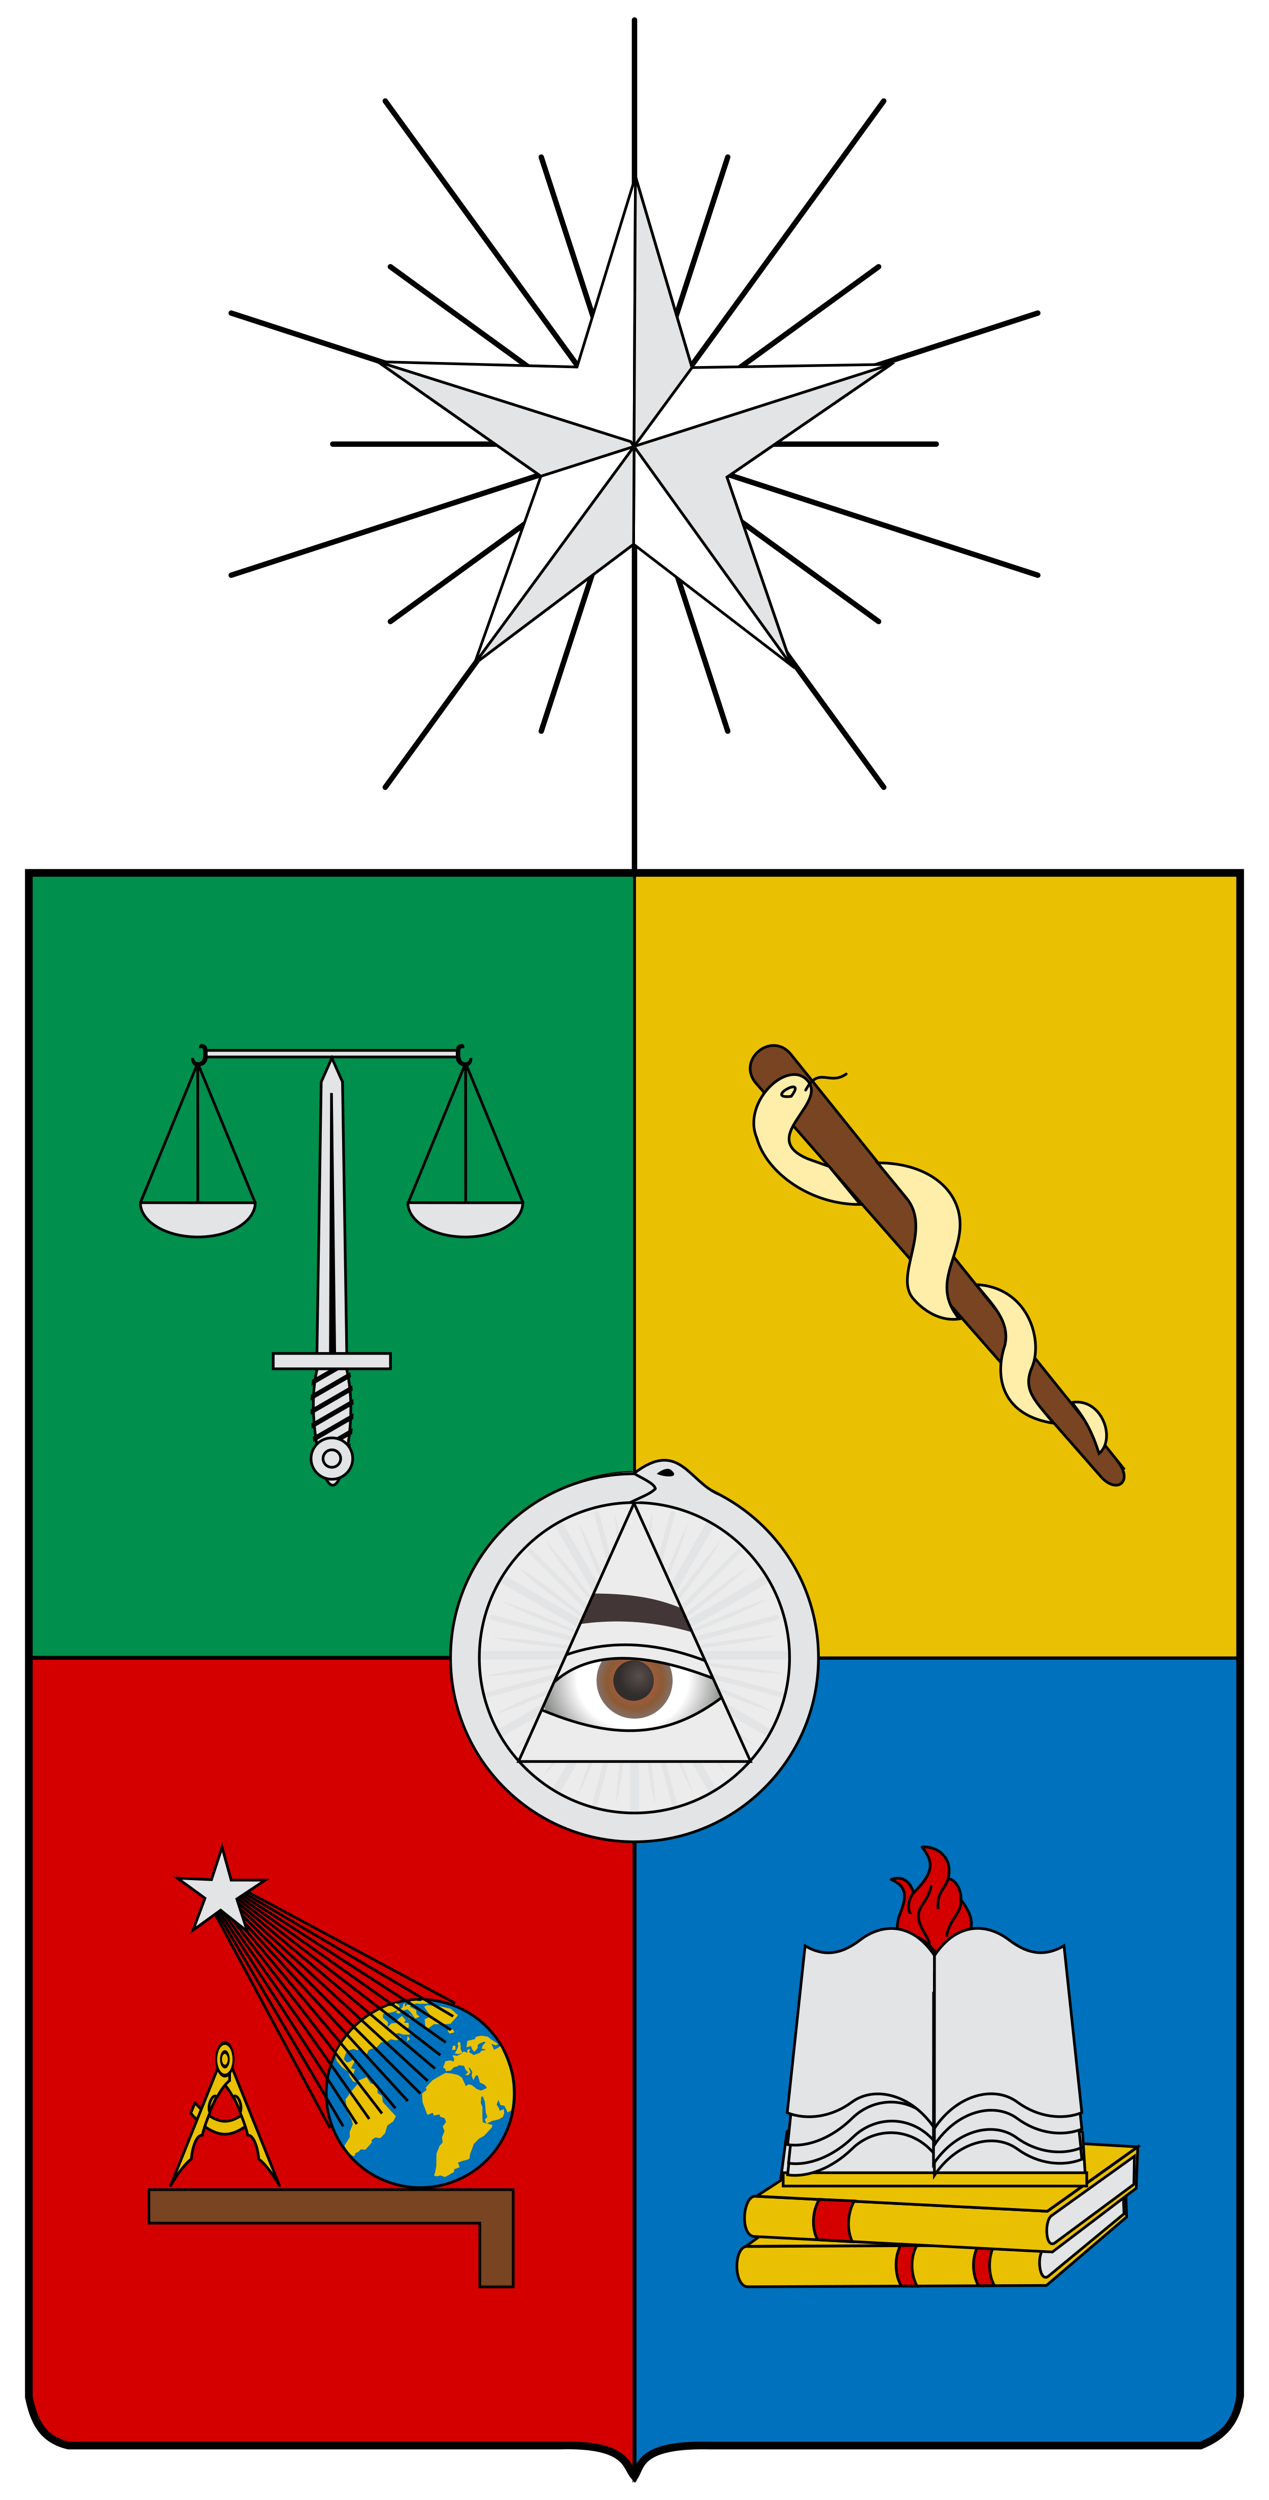 <?xml version="1.0" encoding="UTF-8" standalone="no"?>
<!-- Created with Inkscape (http://www.inkscape.org/) -->
<svg
   xmlns:dc="http://purl.org/dc/elements/1.1/"
   xmlns:cc="http://web.resource.org/cc/"
   xmlns:rdf="http://www.w3.org/1999/02/22-rdf-syntax-ns#"
   xmlns:svg="http://www.w3.org/2000/svg"
   xmlns="http://www.w3.org/2000/svg"
   xmlns:xlink="http://www.w3.org/1999/xlink"
   xmlns:sodipodi="http://sodipodi.sourceforge.net/DTD/sodipodi-0.dtd"
   xmlns:inkscape="http://www.inkscape.org/namespaces/inkscape"
   version="1.0"
   width="330"
   height="650"
   id="svg2"
   sodipodi:version="0.32"
   inkscape:version="0.45.1"
   sodipodi:docname="escudouchilesinbrillo.svg"
   inkscape:output_extension="org.inkscape.output.svg.inkscape"
   sodipodi:docbase="/home/skreft/template_memoria">
  <sodipodi:namedview
     inkscape:window-height="821"
     inkscape:window-width="1440"
     inkscape:pageshadow="2"
     inkscape:pageopacity="0.0"
     guidetolerance="10.0"
     gridtolerance="10.0"
     objecttolerance="10.0"
     borderopacity="1.0"
     bordercolor="#666666"
     pagecolor="#ffffff"
     id="base"
     inkscape:zoom="1.0187109"
     inkscape:cx="503.45315"
     inkscape:cy="285.73469"
     inkscape:window-x="0"
     inkscape:window-y="27"
     inkscape:current-layer="svg2" />
  <defs
     id="defs5">
    <linearGradient
       id="linearGradient3375">
      <stop
         style="stop-color:#c2614b;stop-opacity:1"
         offset="0"
         id="stop3377" />
      <stop
         style="stop-color:#8c5a35;stop-opacity:1"
         offset="0.74"
         id="stop3383" />
      <stop
         style="stop-color:#826f66;stop-opacity:1"
         offset="1"
         id="stop3379" />
    </linearGradient>
    <linearGradient
       id="linearGradient3390">
      <stop
         style="stop-color:#594e4c;stop-opacity:1"
         offset="0"
         id="stop3392" />
      <stop
         style="stop-color:#312d2b;stop-opacity:1"
         offset="1"
         id="stop3396" />
    </linearGradient>
    <linearGradient
       id="linearGradient3405">
      <stop
         style="stop-color:#ffffff;stop-opacity:1"
         offset="0"
         id="stop3407" />
      <stop
         style="stop-color:#ffffff;stop-opacity:1"
         offset="0.589"
         id="stop3409" />
      <stop
         style="stop-color:#838683;stop-opacity:1"
         offset="1"
         id="stop3411" />
    </linearGradient>
    <radialGradient
       cx="355.174"
       cy="554.072"
       r="107.202"
       fx="355.174"
       fy="554.072"
       id="radialGradient6502"
       xlink:href="#linearGradient5408"
       gradientUnits="userSpaceOnUse"
       gradientTransform="matrix(0.489,-0.41,0.236,0.282,34.94,360.827)" />
    <radialGradient
       cx="257.021"
       cy="146.231"
       r="8.397"
       fx="257.021"
       fy="146.231"
       id="radialGradient8857"
       xlink:href="#linearGradient3375"
       gradientUnits="userSpaceOnUse"
       gradientTransform="translate(4.786,2.643)" />
    <radialGradient
       cx="259.202"
       cy="144.218"
       r="8.397"
       fx="259.202"
       fy="144.218"
       id="radialGradient8859"
       xlink:href="#linearGradient3390"
       gradientUnits="userSpaceOnUse"
       gradientTransform="matrix(0.532,0,0,0.532,124.812,71.059)" />
    <radialGradient
       cx="257.478"
       cy="139.595"
       r="56.914"
       fx="257.478"
       fy="139.595"
       id="radialGradient8861"
       xlink:href="#linearGradient4662"
       gradientUnits="userSpaceOnUse" />
    <radialGradient
       cx="257.021"
       cy="146.231"
       r="8.397"
       fx="257.021"
       fy="146.231"
       id="radialGradient8923"
       xlink:href="#linearGradient3405"
       gradientUnits="userSpaceOnUse"
       gradientTransform="matrix(2.469,0,0,2.15,-373.315,-165.767)" />
    <radialGradient
       cx="257.021"
       cy="146.231"
       r="8.397"
       fx="257.021"
       fy="146.231"
       id="radialGradient8925"
       xlink:href="#linearGradient3375"
       gradientUnits="userSpaceOnUse"
       gradientTransform="translate(4.786,2.643)" />
    <radialGradient
       cx="259.202"
       cy="144.218"
       r="8.397"
       fx="259.202"
       fy="144.218"
       id="radialGradient8927"
       xlink:href="#linearGradient3390"
       gradientUnits="userSpaceOnUse"
       gradientTransform="matrix(0.532,0,0,0.532,124.812,71.059)" />
    <radialGradient
       cx="257.478"
       cy="139.595"
       r="56.914"
       fx="257.478"
       fy="139.595"
       id="radialGradient8929"
       xlink:href="#linearGradient4662"
       gradientUnits="userSpaceOnUse" />
    <radialGradient
       cx="257.021"
       cy="146.231"
       r="8.397"
       fx="257.021"
       fy="146.231"
       id="radialGradient8960"
       xlink:href="#linearGradient3405"
       gradientUnits="userSpaceOnUse"
       gradientTransform="matrix(2.469,0,0,2.15,-373.315,-165.767)" />
    <radialGradient
       cx="257.021"
       cy="146.231"
       r="8.397"
       fx="257.021"
       fy="146.231"
       id="radialGradient8962"
       xlink:href="#linearGradient3375"
       gradientUnits="userSpaceOnUse"
       gradientTransform="translate(4.786,2.643)" />
    <radialGradient
       cx="259.202"
       cy="144.218"
       r="8.397"
       fx="259.202"
       fy="144.218"
       id="radialGradient8964"
       xlink:href="#linearGradient3390"
       gradientUnits="userSpaceOnUse"
       gradientTransform="matrix(0.532,0,0,0.532,124.812,71.059)" />
    <radialGradient
       cx="257.478"
       cy="139.595"
       r="56.914"
       fx="257.478"
       fy="139.595"
       id="radialGradient8966"
       xlink:href="#linearGradient4662"
       gradientUnits="userSpaceOnUse" />
    <radialGradient
       cx="257.478"
       cy="139.595"
       r="56.914"
       fx="257.478"
       fy="139.595"
       id="radialGradient8968"
       xlink:href="#linearGradient4662"
       gradientUnits="userSpaceOnUse" />
    <radialGradient
       cx="257.478"
       cy="139.595"
       r="56.914"
       fx="257.478"
       fy="139.595"
       id="radialGradient8985"
       xlink:href="#linearGradient4662"
       gradientUnits="userSpaceOnUse" />
    <radialGradient
       cx="257.478"
       cy="139.595"
       r="56.914"
       fx="257.478"
       fy="139.595"
       id="radialGradient8987"
       xlink:href="#linearGradient4662"
       gradientUnits="userSpaceOnUse" />
    <radialGradient
       cx="257.021"
       cy="146.231"
       r="8.397"
       fx="257.021"
       fy="146.231"
       id="radialGradient8993"
       xlink:href="#linearGradient3405"
       gradientUnits="userSpaceOnUse"
       gradientTransform="matrix(2.469,0,0,2.15,-373.315,-165.767)" />
    <radialGradient
       cx="257.021"
       cy="146.231"
       r="8.397"
       fx="257.021"
       fy="146.231"
       id="radialGradient8995"
       xlink:href="#linearGradient3375"
       gradientUnits="userSpaceOnUse"
       gradientTransform="translate(4.786,2.643)" />
    <radialGradient
       cx="259.202"
       cy="144.218"
       r="8.397"
       fx="259.202"
       fy="144.218"
       id="radialGradient8997"
       xlink:href="#linearGradient3390"
       gradientUnits="userSpaceOnUse"
       gradientTransform="matrix(0.532,0,0,0.532,124.812,71.059)" />
    <radialGradient
       cx="257.021"
       cy="146.231"
       r="8.397"
       fx="257.021"
       fy="146.231"
       id="radialGradient9012"
       xlink:href="#linearGradient3405"
       gradientUnits="userSpaceOnUse"
       gradientTransform="matrix(2.469,0,0,2.15,-373.315,-165.767)" />
    <radialGradient
       cx="257.021"
       cy="146.231"
       r="8.397"
       fx="257.021"
       fy="146.231"
       id="radialGradient9014"
       xlink:href="#linearGradient3375"
       gradientUnits="userSpaceOnUse"
       gradientTransform="translate(4.786,2.643)" />
    <radialGradient
       cx="259.202"
       cy="144.218"
       r="8.397"
       fx="259.202"
       fy="144.218"
       id="radialGradient9016"
       xlink:href="#linearGradient3390"
       gradientUnits="userSpaceOnUse"
       gradientTransform="matrix(0.532,0,0,0.532,124.812,71.059)" />
    <radialGradient
       cx="259.202"
       cy="144.218"
       r="8.397"
       fx="259.202"
       fy="144.218"
       id="radialGradient9019"
       xlink:href="#linearGradient3390"
       gradientUnits="userSpaceOnUse"
       gradientTransform="matrix(0.449,0,0,0.449,44.53,411.755)" />
    <radialGradient
       cx="257.021"
       cy="146.231"
       r="8.397"
       fx="257.021"
       fy="146.231"
       id="radialGradient9022"
       xlink:href="#linearGradient3375"
       gradientUnits="userSpaceOnUse"
       gradientTransform="matrix(0.843,0,0,0.843,-56.687,354.061)" />
    <radialGradient
       cx="257.021"
       cy="146.231"
       r="8.397"
       fx="257.021"
       fy="146.231"
       id="radialGradient9025"
       xlink:href="#linearGradient3405"
       gradientUnits="userSpaceOnUse"
       gradientTransform="matrix(2.082,0,0,1.813,-375.537,212.042)" />
    <radialGradient
       cx="257.478"
       cy="139.595"
       r="56.914"
       fx="257.478"
       fy="139.595"
       id="radialGradient9027"
       xlink:href="#linearGradient4662"
       gradientUnits="userSpaceOnUse" />
    <radialGradient
       cx="257.478"
       cy="139.595"
       r="56.914"
       fx="257.478"
       fy="139.595"
       id="radialGradient9029"
       xlink:href="#linearGradient4662"
       gradientUnits="userSpaceOnUse" />
    <radialGradient
       cx="257.478"
       cy="139.595"
       r="56.914"
       fx="257.478"
       fy="139.595"
       id="radialGradient18503"
       xlink:href="#linearGradient4662"
       gradientUnits="userSpaceOnUse"
       gradientTransform="matrix(0.843,0,0,0.843,-57.223,353.218)" />
    <radialGradient
       cx="257.021"
       cy="146.231"
       r="8.397"
       fx="257.021"
       fy="146.231"
       id="radialGradient18505"
       xlink:href="#linearGradient3405"
       gradientUnits="userSpaceOnUse"
       gradientTransform="matrix(2.082,0,0,1.813,-375.537,212.042)" />
    <radialGradient
       cx="257.021"
       cy="146.231"
       r="8.397"
       fx="257.021"
       fy="146.231"
       id="radialGradient18507"
       xlink:href="#linearGradient3375"
       gradientUnits="userSpaceOnUse"
       gradientTransform="matrix(0.843,0,0,0.843,-56.687,354.061)" />
    <radialGradient
       cx="259.202"
       cy="144.218"
       r="8.397"
       fx="259.202"
       fy="144.218"
       id="radialGradient18509"
       xlink:href="#linearGradient3390"
       gradientUnits="userSpaceOnUse"
       gradientTransform="matrix(0.449,0,0,0.449,44.53,411.755)" />
    <radialGradient
       cx="257.478"
       cy="139.595"
       r="56.914"
       fx="257.478"
       fy="139.595"
       id="radialGradient3739"
       xlink:href="#linearGradient4662"
       gradientUnits="userSpaceOnUse"
       gradientTransform="matrix(0.843,0,0,0.843,-52.129,313.283)" />
    <radialGradient
       cx="259.202"
       cy="144.218"
       r="8.397"
       fx="259.202"
       fy="144.218"
       id="radialGradient3905"
       xlink:href="#linearGradient3390"
       gradientUnits="userSpaceOnUse"
       gradientTransform="matrix(0.627,0,0,0.627,3.655,345.275)" />
    <radialGradient
       cx="257.021"
       cy="146.231"
       r="8.397"
       fx="257.021"
       fy="146.231"
       id="radialGradient3908"
       xlink:href="#linearGradient3375"
       gradientUnits="userSpaceOnUse"
       gradientTransform="matrix(1.178,0,0,1.178,-137.725,264.688)" />
    <radialGradient
       cx="257.021"
       cy="146.231"
       r="8.397"
       fx="257.021"
       fy="146.231"
       id="radialGradient3911"
       xlink:href="#linearGradient3405"
       gradientUnits="userSpaceOnUse"
       gradientTransform="matrix(2.909,0,0,2.533,-583.092,66.317)" />
    <inkscape:perspective
       sodipodi:type="inkscape:persp3d"
       inkscape:vp_x="0 : 526.18109 : 1"
       inkscape:vp_y="0 : 1000 : 0"
       inkscape:vp_z="744.09448 : 526.18109 : 1"
       inkscape:persp3d-origin="372.04724 : 350.78739 : 1"
       id="perspective9851" />
    <inkscape:perspective
       id="perspective9973"
       inkscape:persp3d-origin="372.04724 : 350.78739 : 1"
       inkscape:vp_z="744.09448 : 526.18109 : 1"
       inkscape:vp_y="0 : 1000 : 0"
       inkscape:vp_x="0 : 526.18109 : 1"
       sodipodi:type="inkscape:persp3d" />
    <radialGradient
       r="300"
       fy="200.448"
       fx="285.186"
       cy="200.448"
       cx="285.186"
       gradientTransform="matrix(1.551,0,0,1.35,-227.894,-51.264)"
       gradientUnits="userSpaceOnUse"
       id="radialGradient11919"
       xlink:href="#linearGradient2893"
       inkscape:collect="always" />
    <radialGradient
       gradientUnits="userSpaceOnUse"
       gradientTransform="matrix(0,2.342,-2.291,0,562.913,1323.77)"
       r="300"
       fy="153.928"
       fx="-483.508"
       cy="153.928"
       cx="-483.508"
       id="radialGradient2928"
       xlink:href="#linearGradient2955"
       inkscape:collect="always" />
    <radialGradient
       r="300"
       fy="218.901"
       fx="225.524"
       cy="218.901"
       cx="225.524"
       gradientTransform="matrix(-4.167939e-4,2.183,-1.884,-3.599562e-4,1395.597,-309.121)"
       gradientUnits="userSpaceOnUse"
       id="radialGradient1911"
       xlink:href="#linearGradient2955"
       inkscape:collect="always" />
    <clipPath
       id="clip">
      <path
         id="path10"
         d="M 0,-200 L 0,600 L 300,600 L 300,-200 L 0,-200 z " />
    </clipPath>
    <polygon
       points="0,-1 0.588,0.809 -0.951,-0.309 0.951,-0.309 -0.588,0.809 0,-1 "
       transform="scale(53,53)"
       id="star" />
    <radialGradient
       gradientUnits="userSpaceOnUse"
       gradientTransform="matrix(-4.167939e-4,2.183,-1.884,-3.599562e-4,615.597,-289.121)"
       r="300"
       fy="218.901"
       fx="225.524"
       cy="218.901"
       cx="225.524"
       id="radialGradient2961"
       xlink:href="#linearGradient2955"
       inkscape:collect="always" />
    <linearGradient
       id="linearGradient2955">
      <stop
         id="stop2965"
         offset="0"
         style="stop-color:white;stop-opacity:0;" />
      <stop
         id="stop2959"
         offset="1"
         style="stop-color:black;stop-opacity:0.646;" />
    </linearGradient>
    <radialGradient
       gradientUnits="userSpaceOnUse"
       gradientTransform="matrix(1.36,0,0,1.355,-79.528,-87.645)"
       r="300"
       fy="218.01"
       fx="203.198"
       cy="218.01"
       cx="203.198"
       id="radialGradient2883"
       xlink:href="#linearGradient2893"
       inkscape:collect="always" />
    <linearGradient
       id="linearGradient2893">
      <stop
         id="stop2895"
         offset="0"
         style="stop-color:white;stop-opacity:0.314;" />
      <stop
         style="stop-color:white;stop-opacity:0.251;"
         offset="0.19"
         id="stop2897" />
      <stop
         id="stop2901"
         offset="0.6"
         style="stop-color:#6b6b6b;stop-opacity:0.125;" />
      <stop
         id="stop2899"
         offset="1"
         style="stop-color:black;stop-opacity:0.125;" />
    </linearGradient>
    <radialGradient
       inkscape:collect="always"
       xlink:href="#linearGradient2893"
       id="radialGradient3747"
       gradientUnits="userSpaceOnUse"
       gradientTransform="matrix(0.824,0,0,0.862,561.612,192.791)"
       cx="285.186"
       cy="200.448"
       fx="285.186"
       fy="200.448"
       r="300" />
    <radialGradient
       inkscape:collect="always"
       xlink:href="#linearGradient2893"
       id="radialGradient3752"
       gradientUnits="userSpaceOnUse"
       gradientTransform="matrix(0.824,0,0,0.862,561.612,192.791)"
       cx="285.186"
       cy="200.448"
       fx="285.186"
       fy="200.448"
       r="300" />
    <radialGradient
       inkscape:collect="always"
       xlink:href="#linearGradient2893"
       id="radialGradient3757"
       gradientUnits="userSpaceOnUse"
       gradientTransform="matrix(0.349,0,0,0.263,46.379,35.257)"
       cx="285.186"
       cy="200.448"
       fx="285.186"
       fy="200.448"
       r="300" />
    <radialGradient
       inkscape:collect="always"
       xlink:href="#linearGradient2893"
       id="radialGradient3770"
       gradientUnits="userSpaceOnUse"
       gradientTransform="matrix(0.349,0,0,0.263,46.379,35.257)"
       cx="285.186"
       cy="200.448"
       fx="285.186"
       fy="200.448"
       r="300" />
    <radialGradient
       inkscape:collect="always"
       xlink:href="#linearGradient2893"
       id="radialGradient3778"
       gradientUnits="userSpaceOnUse"
       gradientTransform="matrix(0.824,0,0,0.862,-115.295,192.779)"
       cx="285.186"
       cy="200.448"
       fx="285.186"
       fy="200.448"
       r="300" />
    <radialGradient
       inkscape:collect="always"
       xlink:href="#linearGradient2893"
       id="radialGradient3788"
       gradientUnits="userSpaceOnUse"
       gradientTransform="matrix(0.824,0,0,0.862,-115.295,192.779)"
       cx="285.186"
       cy="200.448"
       fx="285.186"
       fy="200.448"
       r="300" />
    <radialGradient
       inkscape:collect="always"
       xlink:href="#linearGradient2893"
       id="radialGradient3790"
       gradientUnits="userSpaceOnUse"
       gradientTransform="matrix(0.349,0,0,0.263,46.379,35.257)"
       cx="285.186"
       cy="200.448"
       fx="285.186"
       fy="200.448"
       r="300" />
    <radialGradient
       inkscape:collect="always"
       xlink:href="#linearGradient2893"
       id="radialGradient3793"
       gradientUnits="userSpaceOnUse"
       gradientTransform="matrix(0.349,0,0,0.263,46.379,35.257)"
       cx="285.186"
       cy="200.448"
       fx="285.186"
       fy="200.448"
       r="300" />
    <radialGradient
       inkscape:collect="always"
       xlink:href="#linearGradient2893"
       id="radialGradient3796"
       gradientUnits="userSpaceOnUse"
       gradientTransform="matrix(0.824,0,0,0.862,-115.295,192.779)"
       cx="285.186"
       cy="200.448"
       fx="285.186"
       fy="200.448"
       r="300" />
    <radialGradient
       inkscape:collect="always"
       xlink:href="#linearGradient2893"
       id="radialGradient3802"
       gradientUnits="userSpaceOnUse"
       gradientTransform="matrix(0.824,0,0,0.862,-115.295,192.779)"
       cx="285.186"
       cy="200.448"
       fx="285.186"
       fy="200.448"
       r="300" />
    <radialGradient
       inkscape:collect="always"
       xlink:href="#linearGradient2893"
       id="radialGradient3804"
       gradientUnits="userSpaceOnUse"
       gradientTransform="matrix(0.349,0,0,0.263,46.379,35.257)"
       cx="285.186"
       cy="200.448"
       fx="285.186"
       fy="200.448"
       r="300" />
    <radialGradient
       inkscape:collect="always"
       xlink:href="#linearGradient2893"
       id="radialGradient3452"
       gradientUnits="userSpaceOnUse"
       gradientTransform="matrix(0.349,0,0,0.263,433.142,41.147)"
       cx="285.186"
       cy="200.448"
       fx="285.186"
       fy="200.448"
       r="300" />
    <radialGradient
       inkscape:collect="always"
       xlink:href="#linearGradient2893"
       id="radialGradient3455"
       gradientUnits="userSpaceOnUse"
       gradientTransform="matrix(0.824,0,0,0.862,273.432,177.072)"
       cx="285.186"
       cy="200.448"
       fx="285.186"
       fy="200.448"
       r="300" />
  </defs>
  <g
     id="humanidades">
    <path
       d="M 165,431.003 L 165,643.816 C 165.111,643.639 165.214,643.48 165.312,643.284 C 166.796,640.344 167.487,635.397 184.688,635.816 L 312.156,635.816 C 312.535,635.667 312.893,635.538 313.25,635.378 C 318.609,632.987 321.575,629.364 322.5,623.066 L 322.5,431.003 L 165,431.003 z "
       style="fill:#0071bc;fill-opacity:1;stroke:#000000;stroke-width:1;stroke-miterlimit:4;stroke-dasharray:none;stroke-opacity:1"
       id="path4183" />
    <path
       d="M 242.579,515.774 C 241.495,508.199 231.631,511.252 233.527,499.208 C 234.281,496.005 237.792,491.142 231.733,488.657 C 233.785,487.863 236.355,488.184 237.578,492.089 C 242.788,486.877 242.969,484.323 239.794,480.216 C 243.573,479.844 248.161,482.946 246.458,488.714 C 247.465,487.882 250.06,490.431 249.908,493.934 C 253.737,499.014 253.252,501.71 249.969,506.271 C 248.875,508.201 243.374,510.79 242.579,515.774 z "
       style="fill:#d40000;fill-opacity:1;fill-rule:evenodd;stroke:#000000;stroke-width:0.7;stroke-linecap:butt;stroke-linejoin:round;stroke-miterlimit:4;stroke-dasharray:none;stroke-opacity:1"
       id="path9499" />
    <path
       d="M 237.624,491.913 C 235.145,495.614 236.774,497.341 236.794,497.613"
       style="fill:#d40000;fill-opacity:1;fill-rule:evenodd;stroke:#000000;stroke-width:0.7;stroke-linecap:butt;stroke-linejoin:round;stroke-miterlimit:4;stroke-dasharray:none;stroke-opacity:1"
       id="path10386" />
    <path
       d="M 242.184,490.151 C 241.793,492.37 240.999,493.384 239.8,495.333 C 236.898,499.591 241.641,503.092 241.666,505.49 L 241.666,505.283"
       style="fill:#d40000;fill-opacity:1;fill-rule:evenodd;stroke:#000000;stroke-width:0.7;stroke-linecap:butt;stroke-linejoin:round;stroke-miterlimit:4;stroke-dasharray:none;stroke-opacity:1"
       id="path10388" />
    <path
       d="M 243.946,496.37 C 243.595,491.611 245.777,491.361 246.641,488.182"
       style="fill:#d40000;fill-opacity:1;fill-rule:evenodd;stroke:#000000;stroke-width:0.7;stroke-linecap:butt;stroke-linejoin:round;stroke-miterlimit:4;stroke-dasharray:none;stroke-opacity:1"
       id="path10390" />
    <path
       d="M 249.854,493.882 C 250.183,497.642 247.039,498.422 246.122,503.521"
       style="fill:#d40000;fill-opacity:1;fill-rule:evenodd;stroke:#000000;stroke-width:0.7;stroke-linecap:butt;stroke-linejoin:round;stroke-miterlimit:4;stroke-dasharray:none;stroke-opacity:1"
       id="path10392" />
    <polygon
       points="8.649,56.665 239.835,55.516 308.529,0.472 308.529,0.472 85.773,0.108 8.649,56.665 "
       transform="matrix(0.333,0,0,0.328,191.076,565.432)"
       style="fill:#eac102;fill-opacity:1;stroke:#000000;stroke-width:2.119;stroke-miterlimit:4;stroke-dasharray:none;stroke-opacity:1"
       id="polygon16561" />
    <path
       d="M 194.476,584.062 L 270.241,583.684 L 292.617,565.644 L 292.967,576.395 L 272.112,594.189 L 194.556,594.533 C 190.56,594.597 190.765,583.581 194.476,584.062 z "
       style="fill:#eac102;fill-opacity:1;stroke:#000000;stroke-width:0.7;stroke-miterlimit:4;stroke-dasharray:none;stroke-opacity:1"
       id="path290" />
    <path
       d="M 238.422,583.782 C 236.713,586.779 236.764,591.325 238.499,594.387 L 234.367,594.31 C 232.632,591.385 232.579,586.839 234.15,583.838 L 238.422,583.782 z "
       style="fill:#d40000;fill-opacity:1;stroke:#000000;stroke-width:0.7;stroke-miterlimit:4;stroke-dasharray:none;stroke-opacity:1"
       id="path377" />
    <path
       d="M 258.533,583.741 C 256.962,586.74 256.878,591.286 258.612,594.212 L 254.48,594.271 C 252.744,591.347 252.69,586.801 254.401,583.801 L 258.533,583.741 z "
       style="fill:#d40000;fill-opacity:1;stroke:#000000;stroke-width:0.7;stroke-miterlimit:4;stroke-dasharray:none;stroke-opacity:1"
       id="path415" />
    <path
       d="M 271.323,584.805 L 292.018,568.112 L 292.294,575.556 L 272.708,591.721 C 270.329,593.741 269.498,586.564 271.323,584.805 z "
       style="fill:#e3e4e5;fill-opacity:1;stroke:#000000;stroke-width:0.7;stroke-miterlimit:4;stroke-dasharray:none;stroke-opacity:1"
       id="path445" />
    <path
       d="M 196.715,571.005 L 272.381,574.9 L 295.874,558.158 L 295.481,568.902 L 273.655,585.492 L 196.204,581.464 C 192.211,581.302 193.176,570.325 196.715,571.005 z "
       style="fill:#eac102;fill-opacity:1;stroke:#000000;stroke-width:0.7;stroke-miterlimit:4;stroke-dasharray:none;stroke-opacity:1"
       id="path259" />
    <polygon
       points="8.649,56.665 239.835,55.516 308.529,0.472 308.529,0.472 85.773,0.108 8.649,56.665 "
       transform="matrix(0.327,1.8472994e-2,-1.8472994e-2,0.327,194.932,552.304)"
       style="fill:#eac102;fill-opacity:1;stroke:#000000;stroke-width:2.136;stroke-miterlimit:4;stroke-dasharray:none;stroke-opacity:1"
       id="polygon301" />
    <path
       d="M 222.171,572.23 C 220.434,575.136 220.093,579.67 221.651,582.824 L 212.578,582.281 C 211.01,579.262 211.212,574.72 213.088,571.822 L 222.171,572.23 z "
       style="fill:#d40000;fill-opacity:1;stroke:#000000;stroke-width:0.7;stroke-miterlimit:4;stroke-dasharray:none;stroke-opacity:1"
       id="path320" />
    <path
       d="M 273.397,576.081 L 295.003,560.579 L 294.867,567.888 L 274.392,583.061 C 271.902,584.944 271.487,577.593 273.397,576.081 z "
       style="fill:#e3e4e5;fill-opacity:1;stroke:#000000;stroke-width:0.7;stroke-miterlimit:4;stroke-dasharray:none;stroke-opacity:1"
       id="path430" />
    <path
       d="M 281.523,554.35 L 282.255,566.182 L 203.069,566.182 L 204.655,554.15 L 242.703,532.346 L 281.523,554.35 z "
       style="fill:#e3e4e5;fill-opacity:1;stroke:#000000;stroke-width:0.7;stroke-miterlimit:4;stroke-dasharray:none;stroke-opacity:1"
       id="path3345" />
    <path
       d="M 282.606,564.887 L 203.666,564.887 L 203.666,568.343 L 282.606,568.343 L 282.606,564.887 z "
       style="fill:#eac102;fill-opacity:1;stroke:#000000;stroke-width:0.7;stroke-miterlimit:4;stroke-dasharray:none;stroke-opacity:1"
       id="rect26826" />
    <path
       d="M 204.819,565.431 L 209.456,521.346 C 214.088,522.892 218.499,521.653 223.789,516.358 C 229.403,510.74 237.254,508.377 243.141,515.728 L 243.166,560.227 C 237.254,552.859 227.573,552.839 221.593,558.655 C 216.262,563.841 209.817,566.182 204.819,565.431 z "
       style="fill:#e3e4e5;fill-opacity:1;stroke:#000000;stroke-width:0.7;stroke-miterlimit:4;stroke-dasharray:none;stroke-opacity:1"
       id="path26820" />
    <path
       d="M 205.058,562.404 L 209.695,518.32 C 214.326,519.865 218.737,518.626 224.028,513.331 C 229.641,507.714 237.492,505.35 243.379,512.701 L 243.404,557.2 C 237.492,549.832 227.811,549.812 221.831,555.628 C 216.5,560.814 210.055,563.155 205.058,562.404 z "
       style="fill:#e3e4e5;fill-opacity:1;stroke:#000000;stroke-width:0.7;stroke-miterlimit:4;stroke-dasharray:none;stroke-opacity:1"
       id="path26822" />
    <path
       d="M 204.821,557.575 L 209.458,513.056 C 214.089,514.616 218.499,513.365 223.79,508.018 C 229.403,502.345 237.253,499.958 243.139,507.382 L 243.164,552.319 C 237.253,544.879 227.573,544.859 221.593,550.732 C 216.262,555.969 209.818,558.334 204.821,557.575 z "
       style="fill:#e3e4e5;fill-opacity:1;stroke:#000000;stroke-width:0.7;stroke-miterlimit:4;stroke-dasharray:none;stroke-opacity:1"
       id="path26824" />
    <path
       d="M 204.721,549.29 L 209.357,505.903 C 213.988,508.595 218.398,508.421 223.689,504.367 C 229.303,500.065 237.152,499.596 243.039,508.458 L 243.064,553.402 C 237.152,544.517 227.472,542.132 221.493,546.544 C 216.162,550.479 209.718,551.269 204.721,549.29 z "
       style="fill:#e3e4e5;fill-opacity:1;stroke:#000000;stroke-width:0.7;stroke-miterlimit:4;stroke-dasharray:none;stroke-opacity:1"
       id="path3283" />
    <path
       d="M 281.334,561.394 L 276.697,518.443 C 272.065,521.12 267.655,520.958 262.364,516.956 C 256.75,512.71 248.9,512.264 243.013,521.054 L 242.988,565.559 C 248.9,556.746 258.58,554.361 264.56,558.716 C 269.892,562.6 276.336,563.367 281.334,561.394 z "
       style="fill:#e3e4e5;fill-opacity:1;stroke:#000000;stroke-width:0.7;stroke-miterlimit:4;stroke-dasharray:none;stroke-opacity:1"
       id="path26818" />
    <path
       d="M 281.096,558.426 L 276.459,515.474 C 271.827,518.151 267.417,517.99 262.126,513.987 C 256.512,509.741 248.662,509.296 242.775,518.085 L 242.749,562.59 C 248.662,553.778 258.342,551.393 264.322,555.748 C 269.654,559.631 276.098,560.398 281.096,558.426 z "
       style="fill:#e3e4e5;fill-opacity:1;stroke:#000000;stroke-width:0.7;stroke-miterlimit:4;stroke-dasharray:none;stroke-opacity:1"
       id="path26816" />
    <path
       d="M 281.333,553.539 L 276.696,510.152 C 272.065,512.844 267.654,512.671 262.364,508.616 C 256.75,504.315 248.901,503.846 243.014,512.707 L 242.989,557.651 C 248.901,548.766 258.581,546.381 264.56,550.794 C 269.891,554.728 276.335,555.519 281.333,553.539 z "
       style="fill:#e3e4e5;fill-opacity:1;stroke:#000000;stroke-width:0.7;stroke-miterlimit:4;stroke-dasharray:none;stroke-opacity:1"
       id="path26814" />
    <path
       d="M 281.327,549.262 L 276.691,505.875 C 272.06,508.567 267.649,508.393 262.359,504.339 C 256.745,500.037 248.896,499.568 243.009,508.43 L 242.984,553.374 C 248.896,544.489 258.575,542.104 264.555,546.516 C 269.886,550.451 276.33,551.241 281.327,549.262 z "
       style="fill:#e3e4e5;fill-opacity:1;stroke:#000000;stroke-width:0.7;stroke-miterlimit:4;stroke-dasharray:none;stroke-opacity:1"
       id="path3341" />
  </g>
  <g
     id="medicina">
    <path
       d="M 165,226.941 L 165,431.003 L 322.5,431.003 L 322.5,226.941 L 165,226.941 z "
       style="fill:#eac102;fill-opacity:1;stroke:#000000;stroke-width:0.7;stroke-miterlimit:4;stroke-dasharray:none;stroke-opacity:1"
       id="path4190" />
    <path
       d="M 290.527,379.813 C 294.95,385.084 290.432,388.875 286.01,383.604 L 196.565,281.595 C 191.511,275.572 200.546,267.991 205.6,274.014 L 292.423,382.072 L 290.527,379.813 z "
       style="fill:#784421;fill-rule:evenodd;stroke:#000000;stroke-width:0.7;stroke-miterlimit:4;stroke-dasharray:none;stroke-opacity:1"
       id="rod" />
    <path
       d="M 278.724,364.626 C 286.536,363.297 290.36,374.148 285.802,377.891 C 284.203,372.845 282.467,369.183 278.724,364.626 z M 253.826,333.972 C 267.036,334.57 271.294,347.834 268.472,355.239 C 265.786,361.261 268.988,363.946 273.978,370.022 C 260.904,368.041 258.381,358.439 261.339,349.651 C 262.642,343.493 258.193,339.289 253.826,333.972 z M 235.696,311.444 C 242.558,319.799 232.399,331.446 237.389,337.523 C 239.261,339.802 243.763,343.735 249.432,342.895 C 242.571,334.54 248.783,328.166 249.598,319.866 C 250.548,310.183 242.18,302.304 228.211,302.329 C 230.706,305.368 233.201,308.406 235.696,311.444 z M 223.722,313.136 C 211.136,313.297 199.364,305.158 196.789,295.827 C 192.83,286.36 205.119,274.996 210.109,281.073 C 215.099,287.149 196.789,295.827 210.215,301.335 L 215.612,303.261 L 223.722,313.136 z "
       style="fill:#ffeeaa;fill-opacity:1;fill-rule:evenodd;stroke:#000000;stroke-width:0.7;stroke-miterlimit:4;stroke-dasharray:none;stroke-opacity:1"
       id="body" />
    <path
       d="M 205.746,285.045 C 198.305,285.853 210.294,279.099 205.746,285.045 z "
       style="fill:#ffeeaa;fill-opacity:1;fill-rule:evenodd;stroke:#000000;stroke-width:0.7;stroke-miterlimit:4;stroke-dasharray:none;stroke-opacity:1"
       id="eye" />
    <path
       d="M 209.511,283.419 C 212.954,277.024 215.608,282.373 220.048,279.23"
       style="fill:none;fill-rule:evenodd;stroke:#000000;stroke-width:0.7;stroke-linecap:round;stroke-linejoin:miter;stroke-miterlimit:4;stroke-dasharray:none;stroke-opacity:1"
       id="path6604" />
  </g>
  <g
     id="derecho">
    <path
       d="M 7.5,226.941 L 7.5,431.003 L 165,431.003 L 165,226.941 L 7.5,226.941 z "
       style="fill:#008f4c;fill-opacity:1;stroke:#000000;stroke-width:0.7;stroke-miterlimit:4;stroke-dasharray:none;stroke-opacity:1"
       id="path4198" />
    <path
       d="M 52.29,271.814 C 52.188,271.876 52.133,271.983 52.122,272.149 C 53.066,272.149 53.243,272.384 53.193,274.298 C 53.159,275.596 52.668,276.375 51.757,276.517 C 50.846,276.659 50.108,275.92 50.086,275.093 C 49.958,276.14 50.572,277.067 51.708,276.934 C 52.785,276.808 53.638,276.063 53.611,275.03 C 53.589,274.191 53.579,273.483 53.566,272.714 C 53.554,272.004 52.838,271.758 52.29,271.814 z "
       style="fill:#e3e4e5;fill-opacity:1;fill-rule:nonzero;stroke:#000000;stroke-width:0.7;stroke-linecap:square;stroke-linejoin:miter;marker:none;marker-start:none;marker-mid:none;marker-end:none;stroke-miterlimit:4;stroke-dasharray:none;stroke-dashoffset:0;stroke-opacity:1;visibility:visible;display:inline;overflow:visible;enable-background:accumulate"
       id="path3780" />
    <path
       d="M 120.242,271.814 C 120.344,271.876 120.399,271.983 120.41,272.149 C 119.466,272.149 119.289,272.384 119.339,274.298 C 119.373,275.596 119.864,276.375 120.775,276.517 C 121.686,276.659 122.424,275.92 122.446,275.093 C 122.574,276.14 121.96,277.067 120.824,276.934 C 119.747,276.808 118.894,276.063 118.921,275.03 C 118.943,274.191 118.953,273.483 118.966,272.714 C 118.978,272.004 119.694,271.758 120.242,271.814 z "
       style="fill:#e3e4e5;fill-opacity:1;fill-rule:nonzero;stroke:#000000;stroke-width:0.7;stroke-linecap:square;stroke-linejoin:miter;marker:none;marker-start:none;marker-mid:none;marker-end:none;stroke-miterlimit:4;stroke-dasharray:none;stroke-dashoffset:0;stroke-opacity:1;visibility:visible;display:inline;overflow:visible;enable-background:accumulate"
       id="path3788" />
    <path
       d="M 53.64,273.091 L 118.892,273.091 L 118.892,274.8 L 53.64,274.8 L 53.64,273.091 z "
       style="fill:#e3e4e5;fill-opacity:1;fill-rule:nonzero;stroke:#000000;stroke-width:0.7;stroke-linecap:square;stroke-linejoin:miter;marker:none;marker-start:none;marker-mid:none;marker-end:none;stroke-miterlimit:4;stroke-dasharray:none;stroke-dashoffset:0;stroke-opacity:1;visibility:visible;display:inline;overflow:visible;enable-background:accumulate"
       id="rect3778" />
    <path
       d="M 121.087,276.367 L 106.186,312.633"
       style="fill:#e3e4e5;fill-opacity:1;fill-rule:evenodd;stroke:#000000;stroke-width:0.7;stroke-linecap:butt;stroke-linejoin:miter;stroke-miterlimit:4;stroke-dasharray:none;stroke-opacity:1;display:inline"
       id="path3814" />
    <path
       d="M 121.045,276.338 L 136.005,312.659"
       style="fill:#e3e4e5;fill-opacity:1;fill-rule:evenodd;stroke:#000000;stroke-width:0.7;stroke-linecap:butt;stroke-linejoin:miter;stroke-miterlimit:4;stroke-dasharray:none;stroke-opacity:1;display:inline"
       id="path3818" />
    <path
       d="M 121.085,276.49 L 121.104,312.64"
       style="fill:#e3e4e5;fill-opacity:1;fill-rule:evenodd;stroke:#000000;stroke-width:0.7;stroke-linecap:butt;stroke-linejoin:miter;stroke-miterlimit:4;stroke-dasharray:none;stroke-opacity:1"
       id="path3828" />
    <path
       d="M 66.372,312.7 C 66.372,315.885 63.521,318.827 58.894,320.417 C 54.267,322.008 48.568,322.004 43.946,320.408 C 39.325,318.812 36.484,315.866 36.495,312.682 L 51.433,312.7 L 66.372,312.7 z "
       style="fill:#e3e4e5;fill-opacity:1;fill-rule:nonzero;stroke:#000000;stroke-width:0.7;stroke-linecap:square;stroke-linejoin:miter;marker:none;marker-start:none;marker-mid:none;marker-end:none;stroke-miterlimit:4;stroke-dasharray:none;stroke-dashoffset:0;stroke-opacity:1;visibility:visible;display:inline;overflow:visible;enable-background:accumulate"
       id="path3832" />
    <path
       d="M 51.427,276.367 L 36.527,312.633"
       style="fill:#e3e4e5;fill-opacity:1;fill-rule:evenodd;stroke:#000000;stroke-width:0.7;stroke-linecap:butt;stroke-linejoin:miter;stroke-miterlimit:4;stroke-dasharray:none;stroke-opacity:1;display:inline"
       id="path3834" />
    <path
       d="M 51.385,276.338 L 66.345,312.659"
       style="fill:#e3e4e5;fill-opacity:1;fill-rule:evenodd;stroke:#000000;stroke-width:0.7;stroke-linecap:butt;stroke-linejoin:miter;stroke-miterlimit:4;stroke-dasharray:none;stroke-opacity:1;display:inline"
       id="path3836" />
    <path
       d="M 51.426,276.49 L 51.444,312.64"
       style="fill:#e3e4e5;fill-opacity:1;fill-rule:evenodd;stroke:#000000;stroke-width:0.7;stroke-linecap:butt;stroke-linejoin:miter;stroke-miterlimit:4;stroke-dasharray:none;stroke-opacity:1"
       id="path3838" />
    <path
       d="M 135.948,312.7 C 135.948,315.885 133.097,318.827 128.47,320.417 C 123.843,322.008 118.144,322.004 113.522,320.408 C 108.901,318.812 106.06,315.866 106.071,312.682 L 121.01,312.7 L 135.948,312.7 z "
       style="fill:#e3e4e5;fill-opacity:1;fill-rule:nonzero;stroke:#000000;stroke-width:0.7;stroke-linecap:square;stroke-linejoin:miter;marker:none;marker-start:none;marker-mid:none;marker-end:none;stroke-miterlimit:4;stroke-dasharray:none;stroke-dashoffset:0;stroke-opacity:1;visibility:visible;display:inline;overflow:visible;enable-background:accumulate"
       id="path2355" />
    <path
       d="M 83.394,380.31 C 85.317,388.08 87.752,388.08 89.582,380.31 C 91.411,372.541 91.976,362.978 89.958,355.208 C 87.941,347.439 84.658,347.439 82.64,355.208 C 80.623,362.978 81.47,372.541 83.394,380.31 z "
       style="fill:#e3e4e5;fill-opacity:1;fill-rule:nonzero;stroke:#000000;stroke-width:0.7;stroke-miterlimit:4;stroke-dasharray:none;stroke-opacity:1"
       id="rect4549" />
    <path
       d="M 82.399,353.353 L 90.199,353.353 L 89.069,281.301 L 86.299,275.072 L 83.529,281.301 L 82.399,353.353 z "
       style="fill:#e3e4e5;fill-opacity:1;fill-rule:nonzero;stroke:#000000;stroke-width:0.7;stroke-miterlimit:4;stroke-dasharray:none;stroke-opacity:1"
       id="rect2770" />
    <path
       d="M 85.921,352.703 L 86.203,284.166 L 87.051,352.703 L 85.921,352.703 z "
       style="fill:#000000;fill-opacity:1;fill-rule:evenodd;stroke:#000000;stroke-width:0.7;stroke-linecap:butt;stroke-linejoin:miter;stroke-miterlimit:4;stroke-dasharray:none;stroke-opacity:1"
       id="path2773" />
    <path
       d="M 84.236,384.136 C 84.163,383.96 84.091,383.786 84.024,383.611 L 89.927,380.203 C 89.868,380.453 89.806,380.701 89.745,380.95 L 84.236,384.136 z M 83.2,380.997 C 83.15,380.81 83.101,380.623 83.053,380.436 L 90.775,375.972 C 90.735,376.214 90.694,376.455 90.651,376.696 L 83.2,380.997 z M 82.417,377.717 C 82.376,377.525 82.333,377.332 82.294,377.139 L 91.31,371.934 C 91.288,372.164 91.265,372.393 91.24,372.623 L 82.417,377.717 z M 81.793,374.338 C 81.763,374.142 81.734,373.946 81.705,373.749 L 91.563,368.054 C 91.557,368.273 91.549,368.493 91.54,368.713 L 81.793,374.338 z M 81.358,370.855 C 81.338,370.652 81.317,370.45 81.299,370.248 L 91.551,364.325 C 91.559,364.537 91.564,364.748 91.569,364.961 L 81.358,370.855 z M 81.117,367.26 C 81.109,367.049 81.104,366.835 81.099,366.624 L 91.292,360.736 C 91.314,360.939 91.332,361.145 91.351,361.349 L 81.117,367.26 z M 81.117,363.525 C 81.124,363.305 81.13,363.086 81.14,362.866 L 90.792,357.293 C 90.807,357.361 90.824,357.43 90.839,357.497 C 90.861,357.624 90.883,357.749 90.904,357.877 L 81.117,363.525 z M 81.393,359.633 C 81.429,359.399 81.463,359.163 81.499,358.927 L 90.009,354.008 C 90.063,354.194 90.114,354.38 90.162,354.568 L 81.393,359.633 z "
       style="fill:#e3e4e5;fill-opacity:1;fill-rule:nonzero;stroke:#000000;stroke-width:0.7;stroke-miterlimit:4;stroke-dasharray:none;stroke-opacity:1"
       id="path16111" />
    <rect
       width="30.485"
       height="3.992"
       x="71.057"
       y="-355.876"
       transform="scale(1,-1)"
       style="fill:#e3e4e5;fill-opacity:1;fill-rule:nonzero;stroke:#000000;stroke-width:0.7;stroke-miterlimit:4;stroke-dasharray:none;stroke-opacity:1"
       id="rect1882" />
    <path
       d="M 91.721,379.208 C 91.723,376.238 89.295,373.83 86.299,373.83 C 83.304,373.83 80.876,376.238 80.877,379.208 C 80.876,382.178 83.304,384.586 86.299,384.586 C 89.295,384.586 91.723,382.178 91.721,379.208 z "
       style="fill:#e3e4e5;fill-opacity:1;fill-rule:nonzero;stroke:#000000;stroke-width:0.7;stroke-miterlimit:4;stroke-dasharray:none;stroke-opacity:1"
       id="path5443" />
    <path
       d="M 88.588,379.208 C 88.588,377.954 87.564,376.938 86.299,376.938 C 85.035,376.938 84.011,377.954 84.011,379.208 C 84.011,380.461 85.035,381.478 86.299,381.478 C 87.564,381.478 88.588,380.461 88.588,379.208 L 88.588,379.208 z "
       style="fill:#e3e4e5;fill-opacity:1;fill-rule:nonzero;stroke:#000000;stroke-width:0.7;stroke-miterlimit:4;stroke-dasharray:none;stroke-opacity:1"
       id="path5441" />
  </g>
  <g
     id="ingenieria">
    <path
       d="M 7.5,431.003 L 7.5,623.066 C 8.806,629.569 10.963,634.241 17.906,635.816 L 145.312,635.816 C 163.272,635.226 162.773,641.218 165,643.816 L 165,431.003 L 7.5,431.003 z "
       style="fill:#d40000;fill-opacity:1;stroke:#000000;stroke-width:1;stroke-miterlimit:4;stroke-dasharray:none;stroke-opacity:1"
       id="path4185" />
    <path
       d="M 63.486,549.448 C 61.715,550.812 60.044,551.505 58.517,551.505 C 54.809,551.505 51.242,547.348 50.705,546.695 L 49.623,549.387 C 49.797,549.611 53.949,554.871 58.517,554.871 C 60.278,554.871 62.179,554.094 64.167,552.562 L 63.486,549.448 z "
       style="fill:#eac102;fill-opacity:1;stroke:#000000;stroke-width:0.7;stroke-linecap:round;stroke-linejoin:round;stroke-miterlimit:4;stroke-dasharray:none;stroke-opacity:1"
       id="path1976" />
    <path
       d="M 56.444,544.956 C 56.002,544.272 55.214,544.667 54.677,545.85 C 54.147,547.017 54.06,548.514 54.471,549.239 C 54.726,548.622 55.01,547.958 55.328,547.245 C 55.713,546.381 56.087,545.623 56.444,544.956 z "
       style="fill:#eac102;fill-opacity:1;stroke:#000000;stroke-width:0.7;stroke-linecap:round;stroke-linejoin:round;stroke-miterlimit:4;stroke-dasharray:none;stroke-opacity:1"
       id="path1978" />
    <path
       d="M 60.59,544.956 C 61.033,544.272 61.82,544.667 62.357,545.85 C 62.887,547.017 62.974,548.514 62.564,549.239 C 62.309,548.622 62.024,547.958 61.706,547.245 C 61.321,546.381 60.947,545.623 60.59,544.956 z "
       style="fill:#eac102;fill-opacity:1;stroke:#000000;stroke-width:0.7;stroke-linecap:round;stroke-linejoin:round;stroke-miterlimit:4;stroke-dasharray:none;stroke-opacity:1"
       id="path1980" />
    <path
       d="M 58.849,538.161 L 60.208,537.227 L 72.675,568.23 C 69.227,562.44 67.271,561.319 67.271,561.319 C 67.271,561.319 67.138,558.767 66.21,556.775 C 65.281,554.783 64.419,555.156 64.419,555.156 C 64.419,555.156 64.114,553.295 62.436,549.239 C 62.82,548.561 62.739,547.16 62.243,546.069 C 61.741,544.963 61.004,544.593 60.59,545.234 C 58.71,541.727 57.324,540.962 57.324,540.962 L 57.324,538.161 L 58.849,538.161 L 58.849,538.161 z "
       style="fill:#eac102;fill-opacity:1;stroke:#000000;stroke-width:0.7;stroke-linecap:round;stroke-linejoin:round;stroke-miterlimit:4;stroke-dasharray:none;stroke-opacity:1"
       id="path1982" />
    <path
       d="M 58.185,538.161 L 56.826,537.227 L 44.359,568.23 C 47.807,562.44 49.764,561.319 49.764,561.319 C 49.764,561.319 49.896,558.767 50.825,556.775 C 51.753,554.783 52.615,555.156 52.615,555.156 C 52.615,555.156 52.92,553.295 54.598,549.239 C 54.214,548.561 54.296,547.16 54.791,546.069 C 55.293,544.963 56.03,544.593 56.444,545.234 C 58.324,541.727 59.71,540.962 59.71,540.962 L 59.71,538.161 L 58.185,538.161 L 58.185,538.161 z "
       style="fill:#eac102;fill-opacity:1;stroke:#000000;stroke-width:0.7;stroke-linecap:round;stroke-linejoin:round;stroke-miterlimit:4;stroke-dasharray:none;stroke-opacity:1"
       id="path1984" />
    <circle
       cx="95.148"
       cy="15.587"
       r="15.087"
       transform="matrix(0.149,0,0,0.281,44.3,531.01)"
       style="fill:#eac102;fill-opacity:1;stroke:#000000;stroke-width:3.419;stroke-linecap:round;stroke-linejoin:round;stroke-miterlimit:4;stroke-dasharray:none;stroke-opacity:1"
       id="circle1986" />
    <circle
       cx="95.148"
       cy="15.587"
       r="6.742"
       transform="matrix(0.149,0,0,0.281,44.3,531.01)"
       style="fill:#eac102;fill-opacity:1;stroke:#000000;stroke-width:3.419;stroke-linecap:round;stroke-linejoin:round;stroke-miterlimit:4;stroke-dasharray:none;stroke-opacity:1"
       id="circle1988" />
    <path
       d="M 132.279,552.692 C 127.635,565.382 113.583,571.905 100.894,567.262 C 88.204,562.618 81.681,548.566 86.325,535.875 C 90.969,523.186 105.02,516.664 117.71,521.307 C 130.399,525.951 136.923,540.002 132.279,552.692 L 132.279,552.692 z "
       style="fill:#0071bc;fill-opacity:1;stroke:#000000;stroke-width:0.7;stroke-miterlimit:4;stroke-dasharray:none;stroke-opacity:1"
       id="path3214" />
    <path
       d="M 117.224,522.264 L 114.543,521.621 L 111.098,521.333 L 110.283,521.711 L 111.73,523.762 L 111.457,524.507 L 110.425,525.017 L 110.682,527.436 L 111.503,527.271 L 112.851,526.243 C 114.316,526.318 115.686,526.288 117.148,526.167 L 119.109,523.926 L 117.224,522.264 z M 111.079,520.227 L 109.944,519.98 L 109.231,520.311 L 108.319,520.147 L 107.451,520.209 L 107.01,520.259 L 106.677,520.476 L 107.69,521.058 L 108.274,520.849 L 109.199,520.976 C 109.887,520.906 110.541,520.933 111.234,520.96 L 111.079,520.227 z M 105.239,520.71 L 104.902,521.052 L 104.636,522.011 L 103.746,522.362 L 102.954,523.256 L 103.775,523.556 L 104.563,522.788 C 105.025,522.662 105.502,522.527 105.968,522.414 L 106.679,523.012 C 107.105,523.606 107.543,524.202 107.971,524.795 L 109.114,524.326 L 108.319,523.613 L 108.199,522.554 L 106.664,521.781 L 106.767,521.269 L 105.916,521.169 L 105.321,521.755 L 105.239,520.71 z M 102.902,520.743 L 102.073,521.623 C 102.073,521.623 101.309,521.504 101.11,521.482 C 97.982,522.781 91.543,525.731 87.231,534.113 C 87.2,534.333 87.546,535.792 87.546,535.792 L 88.953,537.491 L 90.565,538.63 L 90.956,539.872 L 91.835,541.166 L 92.534,541.337 L 92.974,541.752 L 92.919,541.901 L 91.58,543.482 L 90.771,544.074 L 90.821,544.515 L 89.842,545.805 L 90.347,549.16 L 91.422,551.075 L 91.738,552.289 L 90.927,554.275 L 90.989,555.608 L 89.686,557.667 C 89.686,557.667 89.62,557.645 89.604,557.891 C 89.589,558.137 91.309,560.684 91.939,560.52 C 92.157,560.463 92.332,560.368 92.332,560.368 L 92.361,559.829 L 93.277,559.404 L 93.784,558.828 L 95.038,558.865 L 96.673,557.054 L 96.631,556.362 L 97.541,555.723 L 98.917,555.888 L 100.148,554.606 L 100.708,552.613 L 102.233,551.565 L 102.951,550.179 C 101.806,548.974 100.68,547.748 99.553,546.526 L 99.336,544.925 L 98.178,544.163 L 98.175,542.091 L 96.392,541.65 L 95.334,540.037 L 93.301,540.857 L 93.233,541.043 C 92.818,540.74 92.249,540.507 91.929,540.101 L 91.935,539.047 L 92.33,537.966 L 91.283,537.709 C 91.615,537.065 91.961,536.398 92.294,535.755 L 91.698,535.536 L 90.815,536.101 L 90.109,536.181 L 89.429,535.383 L 89.75,534.274 L 90.322,533.173 L 91.931,532.705 L 92.974,533.087 L 93.342,532.545 L 94.537,533.321 L 95.046,534.817 L 95.905,532.934 L 98.036,532.192 L 99.164,530.956 L 100.535,530.908 L 101.56,530.185 L 103.184,530.483 L 104.39,529.614 C 103.623,529.333 102.845,529.049 102.079,528.768 L 103.792,528.592 L 104.798,528.96 L 106.429,529.008 L 106.82,528.517 L 106.476,527.841 L 105.947,527.436 L 106.352,526.908 L 106.218,525.887 L 105.076,525.892 L 105.497,525.201 L 104.55,524.093 L 103.018,525.392 L 102.888,525.979 L 101.82,526.011 L 100.759,527.06 L 100.921,525.809 L 99.564,524.551 L 99.617,523.598 L 102.205,523.108 L 103.451,522.592 L 103.958,521.552 L 103.532,521.1 L 102.902,520.743 z M 126.759,529.473 L 125.02,529.259 L 123.731,529.548 L 123.512,530.145 L 121.527,530.602 L 121.29,532.29 L 122.468,531.96 L 122.818,532.849 L 123.353,533.468 L 124.223,532.476 L 124.208,531.709 L 124.646,531.32 L 125.892,530.804 L 126.302,530.954 L 125.537,531.773 L 125.223,532.63 C 125.654,532.667 126.066,532.784 126.484,532.881 L 125.093,533.217 L 124.841,533.674 L 123.178,534.291 L 121.983,533.516 L 122.269,532.733 L 121.523,532.925 L 121.538,533.691 L 120.606,533.35 L 119.771,534.017 L 118.878,534.493 L 117.627,534.331 L 118.089,535.261 L 117.993,535.987 L 117.136,535.673 L 115.836,535.874 L 115.209,537.588 L 115.693,537.766 L 115.987,538.465 L 117.222,538.325 L 118.051,537.445 L 118.974,537.233 L 119.297,536.929 L 120.673,537.094 L 121.071,538.085 L 121.704,538.782 L 120.98,539.489 L 121.72,539.548 L 122.369,538.814 L 121.866,537.531 L 122.202,537.654 L 122.814,538.638 L 122.645,539.676 L 123.077,540.806 L 123.727,539.607 L 124.205,539.57 C 124.467,540.162 124.617,540.811 124.792,541.433 L 126.018,542.009 L 126.624,542.78 L 126.125,543.105 L 125.083,543.526 L 123.964,543.117 L 122.725,542.114 L 121.915,541.902 L 121.124,542.331 L 120.145,540.155 L 119.122,539.485 L 117.451,539.085 L 115.861,538.926 C 114.711,539.55 113.571,540.173 112.452,540.849 L 110.702,542.744 L 110.934,543.379 L 109.766,544.262 L 109.887,546.588 C 110.311,547.673 110.725,548.755 111.148,549.84 L 112.533,549.29 L 112.813,550.026 L 114.242,549.703 L 114.451,550.287 L 115.606,550.71 L 116.004,551.701 L 115.117,552.856 L 115.596,554.088 L 114.935,555.663 L 115.109,557.037 L 114.357,557.819 C 114.055,558.513 113.765,559.207 113.505,559.916 C 113.503,561.005 113.473,562.104 113.448,563.192 L 113.15,564.816 L 112.863,565.599 L 113.46,565.817 L 114.596,565.599 L 115.714,566.008 L 118.05,564.707 L 118.096,564.005 L 119.531,563.432 L 119.076,562.251 L 120.345,561.785 L 121.495,561.53 L 122.083,561.195 L 122.241,560.07 C 122.57,559.171 122.894,558.285 123.223,557.386 L 124.569,556.019 L 125.896,555.279 L 127.854,553.163 L 128.1,552.492 C 127.586,552.374 127.098,552.212 126.605,552.072 L 127.942,551.42 L 129.7,551.007 L 130.773,550.385 L 131.128,549.416 C 131.075,549.032 131.038,548.691 130.984,548.306 L 130.003,548.793 L 129.723,548.056 L 129.158,547.173 L 129.609,545.943 L 130.135,547.277 L 131.159,547.483 C 131.457,548.051 131.777,548.623 132,549.228 L 132.906,548.714 C 133.187,547.947 133.679,543.837 132.985,539.951 C 132.29,536.066 130.115,531.969 130.115,531.969 L 129.704,532.283 L 128.492,532.939 L 127.796,531.374 L 128.915,531.783 L 129.604,531.402 L 127.741,530.255 L 126.759,529.473 z M 117.834,527.644 L 117.026,527.771 L 116.732,527.536 L 116.439,528.106 L 116.899,528.697 L 118.151,528.394 L 117.834,527.644 z M 106.545,523.724 L 105.659,523.95 L 106.312,524.823 L 107.02,525.082 L 107.266,524.411 L 106.545,523.724 z M 119.197,530.848 L 118.979,531.444 L 119.178,531.94 L 118.864,532.797 L 118.255,533.885 L 119.255,534.039 L 120.209,533.627 L 119.817,532.85 C 119.812,532.243 119.745,531.628 119.682,531.025 L 119.197,530.848 z M 118.439,531.881 L 117.774,531.849 L 117.528,532.984 L 118.447,532.898 L 118.439,531.881 z M 106.018,529.322 L 105.788,530.76 L 106.596,530.168 L 106.018,529.322 z M 125.517,544.996 L 126.091,546.431 L 126.346,549.314 L 126.731,550.343 L 126.081,551.077 L 126.48,552.068 C 126.172,551.979 125.843,551.878 125.534,551.765 C 125.409,550.426 125.437,549.15 125.461,547.807 L 125.015,546.714 L 125.161,545.161 L 125.517,544.996 z "
       style="fill:#eac102;fill-opacity:1;fill-rule:nonzero;stroke:none;stroke-width:3.135;stroke-miterlimit:4;stroke-dasharray:none;stroke-opacity:1"
       id="path3224" />
    <path
       d="M 60.144,495.124 L 109.34,544.32 M 60.601,494.551 L 111.241,541.014 M 61.019,493.955 L 113.127,537.807 M 61.361,493.315 L 114.505,534.308 M 61.649,492.657 L 115.935,531.003 M 61.84,491.963 L 117.248,527.754 M 61.94,491.251 L 117.849,524.218 M 61.956,490.533 L 118.328,520.81 M 59.59,495.586 L 106.041,546.214 M 59.011,496.026 L 102.834,548.1 M 58.4,496.409 L 99.335,549.477 M 57.696,496.638 L 96.03,550.908 M 57.025,496.866 L 92.782,552.221 M 56.351,497.037 L 89.245,552.821 M 55.56,496.928 L 85.838,553.3"
       style="fill:none;fill-rule:evenodd;stroke:#000000;stroke-width:0.7;stroke-linecap:butt;stroke-linejoin:miter;stroke-miterlimit:4;stroke-dasharray:none;stroke-opacity:1"
       id="path14258" />
    <path
       d="M 64.313,502.142 L 57.377,496.618 L 50.197,501.82 L 53.307,493.517 L 46.14,488.296 L 54.998,488.688 L 57.749,480.258 L 60.114,488.804 L 68.981,488.816 L 61.584,493.705 L 64.313,502.142 z "
       style="fill:#e3e4e5;fill-opacity:1;stroke:#000000;stroke-width:0.7;stroke-linecap:round;stroke-miterlimit:4;stroke-dasharray:none;stroke-opacity:1"
       id="path13260" />
    <path
       d="M 38.724,569.283 L 38.724,577.983 L 124.778,577.983 L 124.778,594.56 L 133.454,594.56 L 133.454,577.983 L 133.454,576.388 L 133.454,569.283 L 38.724,569.283 z "
       style="fill:#784421;fill-opacity:1;stroke:#000000;stroke-width:0.7;stroke-miterlimit:4;stroke-dasharray:none;stroke-opacity:1"
       id="rect6671" />
  </g>
  <g
     id="teología">
    <path
       d="M 212.995,431.003 C 212.995,457.496 191.493,478.998 165,478.998 C 138.507,478.998 117.005,457.496 117.005,431.003 C 117.005,404.51 138.507,383.008 165,383.008 C 191.493,383.008 212.995,404.51 212.995,431.003 z M 139.72,452.624 L 190.318,452.624 L 165.019,397.254 L 139.72,452.624 z "
       style="fill:url(#radialGradient3739);fill-opacity:1;stroke:none;stroke-width:2.121;stroke-linecap:round;stroke-linejoin:miter;stroke-miterlimit:4;stroke-dashoffset:0;stroke-opacity:1"
       id="path10497" />
    <path
       d="M 212.829,431.001 C 212.829,457.421 191.411,478.838 164.991,478.838 C 138.571,478.838 117.154,457.421 117.154,431.001 C 117.154,404.581 138.571,383.163 164.991,383.163 C 191.411,383.163 212.829,404.581 212.829,431.001 L 212.829,431.001 z "
       style="fill:#ececec;fill-opacity:1;stroke:#000000;stroke-width:0.315;stroke-miterlimit:4;stroke-dasharray:none;stroke-opacity:1"
       id="path2358" />
    <path
       d="M 188.924,436.712 C 188.924,448.452 177.982,457.98 164.5,457.98 C 151.018,457.98 140.077,448.452 140.077,436.712 C 140.077,424.971 151.018,415.443 164.5,415.443 C 177.982,415.443 188.924,424.971 188.924,436.712 z "
       style="fill:url(#radialGradient3911);fill-opacity:1;stroke:none;stroke-width:2.121;stroke-linecap:round;stroke-linejoin:miter;stroke-miterlimit:4;stroke-dashoffset:0;stroke-opacity:1;display:inline"
       id="path3401" />
    <path
       d="M 174.912,436.935 C 174.912,442.394 170.481,446.825 165.021,446.825 C 159.561,446.825 155.13,442.394 155.13,436.935 C 155.13,431.475 159.561,427.044 165.021,427.044 C 170.481,427.044 174.912,431.475 174.912,436.935 z "
       style="fill:url(#radialGradient3908);fill-opacity:1;stroke:none;stroke-width:2.121;stroke-linecap:round;stroke-linejoin:miter;stroke-miterlimit:4;stroke-dashoffset:0;stroke-opacity:1;display:inline"
       id="path2403" />
    <path
       d="M 170.021,436.935 C 170.021,439.84 167.663,442.198 164.758,442.198 C 161.853,442.198 159.495,439.84 159.495,436.935 C 159.495,434.029 161.853,431.671 164.758,431.671 C 167.663,431.671 170.021,434.029 170.021,436.935 z "
       style="fill:url(#radialGradient3905);fill-opacity:1;stroke:none;stroke-width:2.121;stroke-linecap:round;stroke-linejoin:miter;stroke-miterlimit:4;stroke-dashoffset:0;stroke-opacity:1;display:inline"
       id="path3385" />
    <path
       d="M 196.085,434.433 C 170.984,407.017 141.515,417.753 120.783,437.378 C 140.179,465.993 185.54,478.163 196.085,434.433 z M 191.037,438.64 C 172.777,454.03 157.308,451.434 138.872,443.688 C 150.109,425.192 171.934,430.377 191.037,438.64 z "
       style="fill:#ececec;fill-opacity:1;fill-rule:evenodd;stroke:none;stroke-width:1px;stroke-linecap:butt;stroke-linejoin:miter;stroke-opacity:1"
       id="path4389" />
    <path
       d="M 191.668,428.964 C 173.246,419.753 154.226,420.233 141.396,424.442 L 147.707,414.45 C 165.509,413.691 179.895,415.325 191.668,428.964 z "
       style="fill:#423736;fill-opacity:1;fill-rule:evenodd;stroke:none;stroke-width:1px;stroke-linecap:butt;stroke-linejoin:miter;stroke-opacity:1"
       id="path3414" />
    <path
       d="M 191.037,438.64 C 176.144,451.36 161.674,453.805 138.872,443.688 C 150.109,425.192 171.934,430.377 191.037,438.64 z "
       style="fill:none;fill-rule:evenodd;stroke:#000000;stroke-width:0.7;stroke-linecap:butt;stroke-linejoin:miter;stroke-miterlimit:4;stroke-dasharray:none;stroke-opacity:1"
       id="path3416" />
    <path
       d="M 189.934,434.629 C 173.411,426.625 157.375,424.946 142.042,432.398"
       style="fill:none;fill-rule:evenodd;stroke:#000000;stroke-width:0.7;stroke-linecap:butt;stroke-linejoin:miter;stroke-miterlimit:4;stroke-dasharray:none;stroke-opacity:1"
       id="path4387" />
    <path
       d="M 117.156,431.003 C 117.156,457.409 138.594,478.847 165,478.847 C 191.406,478.847 212.844,457.409 212.844,431.003 C 205.15,368.079 127.845,364.805 117.156,431.003 z M 164.875,390.816 L 195.188,457.972 C 195.188,457.972 135.255,457.972 134.844,457.972 L 164.875,390.816 z "
       style="fill:#ececec;fill-opacity:1;stroke:#000000;stroke-width:0.315;stroke-miterlimit:4;stroke-dasharray:none;stroke-opacity:1"
       id="path9109" />
    <path
       d="M 165.031,390.159 C 164.932,390.192 164.805,390.256 164.719,390.316 C 164.571,390.333 164.441,390.366 164.312,390.441 C 164.052,390.643 163.881,390.955 163.875,391.284 L 163.875,393.066 L 164.875,390.816 L 166.156,393.659 L 166.156,391.284 C 166.139,391.136 166.075,391.007 166,390.878 C 165.829,390.565 165.512,390.353 165.156,390.316 C 165.114,390.265 165.082,390.202 165.031,390.159 z M 174.812,392.691 C 174.759,392.73 174.727,392.793 174.688,392.847 C 174.641,392.842 174.609,392.842 174.562,392.847 C 174.509,392.886 174.446,392.918 174.406,392.972 C 174.337,393.053 174.305,393.15 174.281,393.253 L 171.188,404.816 L 172.031,406.659 L 175.531,393.534 C 175.536,393.488 175.536,393.456 175.531,393.409 C 175.536,393.363 175.536,393.3 175.531,393.253 C 175.536,393.207 175.536,393.143 175.531,393.097 C 175.492,393.043 175.429,393.011 175.375,392.972 C 175.336,392.918 175.304,392.886 175.25,392.847 C 175.203,392.842 175.172,392.842 175.125,392.847 C 175.044,392.778 174.916,392.714 174.812,392.691 z M 154.781,392.847 C 154.728,392.886 154.696,392.918 154.656,392.972 C 154.603,393.011 154.539,393.043 154.5,393.097 C 154.495,393.143 154.495,393.207 154.5,393.253 C 154.495,393.3 154.495,393.363 154.5,393.409 C 154.495,393.456 154.495,393.488 154.5,393.534 L 157.906,406.378 L 158.75,404.472 L 155.781,393.253 C 155.742,393.2 155.679,393.136 155.625,393.097 C 155.63,393.05 155.63,393.018 155.625,392.972 C 155.586,392.918 155.522,392.886 155.469,392.847 C 155.422,392.842 155.39,392.842 155.344,392.847 C 155.297,392.842 155.265,392.842 155.219,392.847 C 155.172,392.842 155.109,392.842 155.062,392.847 C 155.016,392.842 154.984,392.842 154.938,392.847 C 154.891,392.842 154.828,392.842 154.781,392.847 z M 169.5,393.097 C 169.162,395.043 168.845,397.028 168.562,399.003 L 169.219,400.441 C 169.442,397.952 169.591,395.488 169.625,393.097 L 169.5,393.097 z M 159.812,393.253 C 159.965,395.655 160.248,398.092 160.531,400.566 L 161.125,399.222 C 160.752,397.166 160.314,395.177 159.812,393.253 z M 145.406,395.503 C 145.258,395.52 145.129,395.553 145,395.628 C 144.9,395.661 144.774,395.693 144.688,395.753 C 144.628,395.839 144.595,395.966 144.562,396.066 C 144.487,396.195 144.424,396.324 144.406,396.472 C 144.379,396.611 144.379,396.771 144.406,396.909 C 144.439,397.009 144.502,397.073 144.562,397.159 L 154.406,414.191 L 155.5,411.784 L 146.375,396.066 C 146.316,395.905 146.219,395.744 146.094,395.628 C 146.008,395.568 145.943,395.536 145.844,395.503 C 145.705,395.476 145.545,395.476 145.406,395.503 z M 184.5,395.503 C 184.241,395.51 183.974,395.579 183.781,395.753 C 183.73,395.795 183.699,395.858 183.656,395.909 C 183.605,395.952 183.574,396.015 183.531,396.066 L 174.406,411.909 L 175.5,414.378 L 185.469,397.159 C 185.544,397.03 185.608,396.901 185.625,396.753 C 185.652,396.614 185.652,396.454 185.625,396.316 C 185.56,395.93 185.274,395.637 184.906,395.503 C 184.767,395.476 184.639,395.476 184.5,395.503 z M 179.031,395.628 C 176.947,399.952 175.036,404.544 173.156,409.191 L 173.656,410.284 C 175.755,405.281 177.703,400.32 179.031,395.628 z M 150.438,395.753 C 151.913,400.615 153.928,405.564 156.062,410.503 L 156.625,409.253 C 154.695,404.603 152.7,400.018 150.438,395.753 z M 187.562,400.409 C 183.527,404.922 179.701,410.013 175.875,415.159 L 176.344,416.222 C 180.475,410.951 184.523,405.686 187.562,400.409 z M 142.031,400.659 C 144.647,405.734 149.392,410.996 153.531,416.191 L 153.906,415.347 C 150.027,410.219 146.117,405.144 142.031,400.659 z M 137.844,402.659 C 137.79,402.699 137.727,402.731 137.688,402.784 C 137.641,402.779 137.609,402.779 137.562,402.784 C 137.509,402.824 137.477,402.856 137.438,402.909 C 137.432,402.956 137.432,403.019 137.438,403.066 C 137.384,403.105 137.321,403.137 137.281,403.191 C 137.276,403.237 137.276,403.269 137.281,403.316 C 137.276,403.362 137.276,403.457 137.281,403.503 C 137.321,403.557 137.384,403.589 137.438,403.628 C 137.432,403.675 137.432,403.707 137.438,403.753 C 137.484,403.758 137.516,403.758 137.562,403.753 L 152.438,418.628 L 152.969,417.472 L 138.406,402.909 C 138.367,402.856 138.304,402.824 138.25,402.784 C 138.211,402.731 138.179,402.699 138.125,402.659 C 138.078,402.654 138.015,402.654 137.969,402.659 C 137.922,402.654 137.89,402.654 137.844,402.659 z M 191.938,402.659 C 191.884,402.699 191.821,402.731 191.781,402.784 C 191.735,402.779 191.672,402.779 191.625,402.784 C 191.62,402.831 191.62,402.863 191.625,402.909 L 176.969,417.566 L 177.469,418.753 L 192.469,403.753 C 192.522,403.714 192.586,403.682 192.625,403.628 C 192.694,403.547 192.758,403.419 192.781,403.316 C 192.786,403.269 192.786,403.237 192.781,403.191 C 192.742,403.137 192.679,403.105 192.625,403.066 C 192.63,403.019 192.63,402.956 192.625,402.909 C 192.586,402.856 192.522,402.824 192.469,402.784 C 192.388,402.716 192.291,402.683 192.188,402.659 C 192.141,402.654 192.109,402.654 192.062,402.659 C 192.016,402.654 191.984,402.654 191.938,402.659 z M 194.594,407.253 C 189.096,410.889 183.501,415.32 177.938,419.753 L 178.344,420.628 C 184.134,416.288 189.942,411.94 194.594,407.253 z M 135.188,407.691 C 139.035,412.393 146.328,416.365 151.469,420.784 L 151.875,419.909 C 146.317,415.849 140.656,410.811 135.188,407.691 z M 130.969,409.784 C 130.821,409.802 130.691,409.834 130.562,409.909 C 130.261,410.14 130.084,410.531 130.125,410.909 C 130.132,411.169 130.232,411.404 130.406,411.597 C 130.449,411.648 130.512,411.711 130.562,411.753 C 130.609,411.756 130.641,411.756 130.688,411.753 L 150.406,423.159 L 151.281,421.191 L 131.812,409.909 C 131.684,409.834 131.554,409.802 131.406,409.784 C 131.267,409.757 131.108,409.757 130.969,409.784 z M 198.562,409.784 C 198.444,409.808 198.324,409.847 198.219,409.909 L 178.625,421.284 L 179.5,423.253 L 199.344,411.753 C 199.594,411.643 199.797,411.441 199.906,411.191 C 199.955,411.007 199.955,410.812 199.906,410.628 C 199.873,410.528 199.841,410.433 199.781,410.347 C 199.683,410.17 199.52,410.008 199.344,409.909 C 199.215,409.834 199.086,409.802 198.938,409.784 C 198.816,409.768 198.681,409.761 198.562,409.784 z M 199.5,415.784 C 193.091,417.811 186.391,420.789 179.719,423.722 L 180.062,424.503 C 186.891,421.743 193.763,418.966 199.5,415.784 z M 130.25,416.222 C 136.156,419.316 142.963,421.968 149.75,424.628 L 150.062,423.972 C 143.42,421.239 136.641,418.068 130.25,416.222 z M 127.75,419.878 C 127.696,419.917 127.633,419.95 127.594,420.003 C 127.54,420.042 127.508,420.106 127.469,420.159 C 127.464,420.206 127.464,420.269 127.469,420.316 C 127.464,420.362 127.464,420.394 127.469,420.441 C 127.464,420.487 127.464,420.519 127.469,420.566 C 127.464,420.612 127.464,420.675 127.469,420.722 C 127.508,420.775 127.54,420.808 127.594,420.847 C 127.633,420.9 127.696,420.964 127.75,421.003 C 127.789,421.057 127.821,421.089 127.875,421.128 L 148.812,426.722 L 149.344,425.534 L 128.188,419.878 C 128.141,419.873 128.078,419.873 128.031,419.878 C 127.985,419.873 127.922,419.873 127.875,419.878 C 127.828,419.873 127.797,419.873 127.75,419.878 z M 201.719,419.878 L 180.562,425.534 L 181.094,426.753 L 202.156,421.128 C 202.21,421.089 202.242,421.057 202.281,421.003 C 202.335,420.964 202.398,420.9 202.438,420.847 C 202.491,420.808 202.523,420.775 202.562,420.722 C 202.568,420.675 202.568,420.612 202.562,420.566 C 202.568,420.519 202.568,420.487 202.562,420.441 C 202.568,420.394 202.568,420.362 202.562,420.316 C 202.568,420.269 202.568,420.206 202.562,420.159 C 202.523,420.106 202.491,420.042 202.438,420.003 C 202.398,419.95 202.335,419.917 202.281,419.878 C 202.235,419.873 202.203,419.873 202.156,419.878 C 202.11,419.873 202.078,419.873 202.031,419.878 C 201.985,419.873 201.922,419.873 201.875,419.878 C 201.828,419.873 201.765,419.873 201.719,419.878 z M 202.156,425.191 C 195.585,425.598 188.539,426.619 181.5,427.659 L 181.906,428.534 C 188.882,427.683 195.855,426.815 202.156,425.191 z M 127.75,425.753 C 134.221,427.077 141.089,427.885 147.969,428.659 L 148.312,427.816 C 141.317,426.823 134.31,425.845 127.75,425.753 z M 124.25,429.253 C 124.102,429.27 123.973,429.334 123.844,429.409 C 123.744,429.442 123.617,429.506 123.531,429.566 C 123.385,429.721 123.318,429.887 123.281,430.097 C 123.232,430.28 123.232,430.476 123.281,430.659 C 123.318,430.87 123.385,431.067 123.531,431.222 C 123.617,431.282 123.744,431.345 123.844,431.378 C 123.973,431.453 124.102,431.486 124.25,431.503 L 146.688,431.503 L 147.688,429.253 L 124.25,429.253 z M 182.219,429.253 L 183.25,431.503 L 204.094,431.503 C 204.242,431.486 204.402,431.453 204.531,431.378 C 204.708,431.28 204.839,431.117 204.938,430.941 C 205.013,430.812 205.076,430.683 205.094,430.534 C 205.121,430.396 205.121,430.236 205.094,430.097 C 204.987,429.632 204.57,429.288 204.094,429.253 L 182.219,429.253 z M 183.562,432.222 L 183.969,433.128 C 190.726,434.071 197.472,434.952 203.844,435.128 C 197.346,433.811 190.46,433.003 183.562,432.222 z M 146.219,432.566 C 139.415,433.433 132.606,434.317 126.188,435.691 C 132.245,435.716 139.095,434.498 145.812,433.441 L 146.219,432.566 z M 184.812,435.003 L 185.531,436.566 L 203.406,441.316 C 203.453,441.321 203.516,441.321 203.562,441.316 C 203.609,441.321 203.641,441.321 203.688,441.316 C 203.734,441.321 203.797,441.321 203.844,441.316 C 203.897,441.276 203.929,441.213 203.969,441.159 C 204.022,441.12 204.054,441.057 204.094,441.003 C 204.147,440.964 204.211,440.932 204.25,440.878 C 204.255,440.832 204.255,440.8 204.25,440.753 C 204.255,440.707 204.255,440.675 204.25,440.628 C 204.255,440.582 204.255,440.518 204.25,440.472 C 204.211,440.418 204.147,440.355 204.094,440.316 C 204.054,440.262 204.022,440.23 203.969,440.191 C 203.929,440.137 203.897,440.074 203.844,440.034 C 203.797,440.029 203.734,440.029 203.688,440.034 L 184.812,435.003 z M 145.094,435.034 L 126.344,440.034 C 126.297,440.029 126.234,440.029 126.188,440.034 C 126.134,440.074 126.102,440.137 126.062,440.191 C 126.009,440.23 125.977,440.262 125.938,440.316 C 125.884,440.355 125.821,440.418 125.781,440.472 C 125.776,440.518 125.776,440.582 125.781,440.628 C 125.776,440.675 125.776,440.707 125.781,440.753 C 125.776,440.8 125.776,440.832 125.781,440.878 C 125.821,440.932 125.884,440.964 125.938,441.003 C 125.932,441.05 125.932,441.113 125.938,441.159 C 125.984,441.164 126.016,441.164 126.062,441.159 C 126.102,441.213 126.134,441.276 126.188,441.316 C 126.234,441.321 126.297,441.321 126.344,441.316 C 126.39,441.321 126.453,441.321 126.5,441.316 C 126.547,441.321 126.578,441.321 126.625,441.316 L 144.406,436.597 L 145.094,435.034 z M 186.406,438.503 L 187,439.847 C 191.863,441.867 196.693,443.743 201.312,445.097 C 196.583,442.691 191.537,440.553 186.406,438.503 z M 143.25,439.128 C 138.232,441.144 133.017,443.051 129.031,445.659 C 133.601,444.102 138.17,442.231 142.75,440.284 L 143.25,439.128 z M 188.219,442.534 L 189.719,445.847 L 199.781,451.691 C 199.91,451.766 200.039,451.798 200.188,451.816 C 200.495,451.846 200.804,451.743 201.031,451.534 C 201.082,451.492 201.145,451.46 201.188,451.409 C 201.247,451.323 201.28,451.197 201.312,451.097 C 201.34,450.958 201.34,450.829 201.312,450.691 C 201.34,450.552 201.34,450.392 201.312,450.253 C 201.214,450.077 201.051,449.945 200.875,449.847 L 188.219,442.534 z M 141.719,442.597 L 129.156,449.847 C 129.046,449.922 128.95,450.018 128.875,450.128 C 128.815,450.214 128.752,450.31 128.719,450.409 C 128.644,450.538 128.611,450.699 128.594,450.847 C 128.611,450.995 128.644,451.124 128.719,451.253 C 128.817,451.43 128.98,451.592 129.156,451.691 C 129.242,451.751 129.338,451.783 129.438,451.816 C 129.576,451.843 129.705,451.843 129.844,451.816 C 129.992,451.798 130.121,451.766 130.25,451.691 L 140.219,445.941 L 141.719,442.597 z M 191.594,450.003 L 192.188,451.316 C 193.544,452.226 194.913,453.129 196.281,453.941 C 194.771,452.611 193.186,451.293 191.594,450.003 z M 138,450.909 C 136.651,452.043 135.335,453.192 134.062,454.347 C 135.2,453.658 136.311,452.916 137.438,452.159 L 138,450.909 z M 136.438,457.972 L 136.281,458.128 C 136.212,458.209 136.18,458.306 136.156,458.409 C 136.151,458.456 136.151,458.488 136.156,458.534 C 136.151,458.581 136.151,458.613 136.156,458.659 C 136.151,458.706 136.151,458.769 136.156,458.816 C 136.196,458.869 136.228,458.933 136.281,458.972 C 136.321,459.025 136.384,459.058 136.438,459.097 C 136.477,459.15 136.54,459.214 136.594,459.253 C 136.64,459.258 136.672,459.258 136.719,459.253 C 136.765,459.258 136.797,459.258 136.844,459.253 C 136.89,459.258 136.953,459.258 137,459.253 C 137.054,459.214 137.086,459.15 137.125,459.097 C 137.172,459.102 137.235,459.102 137.281,459.097 L 138.406,457.972 C 138.177,457.972 136.551,457.972 136.438,457.972 z M 143.719,457.972 C 142.899,459.146 142.071,460.337 141.312,461.503 C 142.505,460.524 143.662,459.306 144.781,457.972 C 144.486,457.972 143.989,457.972 143.719,457.972 z M 147.844,457.972 L 143.719,465.128 C 143.644,465.257 143.611,465.417 143.594,465.566 C 143.566,465.704 143.566,465.833 143.594,465.972 C 143.627,466.072 143.659,466.136 143.719,466.222 C 143.817,466.398 143.98,466.561 144.156,466.659 C 144.295,466.687 144.424,466.687 144.562,466.659 C 144.746,466.708 144.941,466.708 145.125,466.659 C 145.176,466.617 145.208,466.585 145.25,466.534 C 145.36,466.459 145.456,466.332 145.531,466.222 L 150.312,457.972 C 149.368,457.972 148.683,457.972 147.844,457.972 z M 153.281,457.972 C 152.129,460.886 151.085,463.786 150.312,466.659 C 151.729,463.886 153.04,460.958 154.312,457.972 C 153.862,457.972 153.719,457.972 153.281,457.972 z M 156.969,457.972 L 154.094,468.753 C 154.089,468.8 154.089,468.863 154.094,468.909 C 154.089,468.956 154.089,469.019 154.094,469.066 C 154.089,469.112 154.089,469.144 154.094,469.191 C 154.117,469.294 154.181,469.391 154.25,469.472 C 154.297,469.477 154.328,469.477 154.375,469.472 C 154.456,469.541 154.553,469.574 154.656,469.597 C 154.703,469.602 154.735,469.602 154.781,469.597 C 154.835,469.558 154.898,469.525 154.938,469.472 C 154.984,469.477 155.016,469.477 155.062,469.472 C 155.116,469.433 155.179,469.369 155.219,469.316 C 155.224,469.269 155.224,469.237 155.219,469.191 C 155.272,469.151 155.304,469.119 155.344,469.066 L 158.312,457.972 C 157.675,457.972 157.592,457.972 156.969,457.972 z M 161.156,457.972 C 160.703,461.77 160.336,465.523 160.125,469.191 C 161.075,465.75 161.657,461.918 162.125,457.972 C 161.646,457.972 161.632,457.972 161.156,457.972 z M 163.875,457.972 L 163.875,471.159 C 163.892,471.308 163.956,471.468 164.031,471.597 C 164.064,471.697 164.128,471.761 164.188,471.847 C 164.38,472.021 164.616,472.121 164.875,472.128 C 165.014,472.155 165.174,472.155 165.312,472.128 C 165.412,472.095 165.476,472.032 165.562,471.972 C 165.761,471.837 165.926,471.669 166,471.441 C 166.06,471.354 166.123,471.259 166.156,471.159 L 166.156,457.972 C 165.021,457.972 165.011,457.972 163.875,457.972 z M 168.375,457.972 C 168.82,461.931 169.325,465.825 170.469,469.066 C 170.218,465.449 169.804,461.719 169.312,457.972 C 168.855,457.972 168.836,457.972 168.375,457.972 z M 171.75,457.972 L 174.688,469.066 C 174.682,469.112 174.682,469.144 174.688,469.191 C 174.727,469.244 174.759,469.276 174.812,469.316 C 174.852,469.369 174.915,469.433 174.969,469.472 C 175.049,469.541 175.147,469.574 175.25,469.597 C 175.297,469.602 175.328,469.602 175.375,469.597 C 175.422,469.602 175.485,469.602 175.531,469.597 C 175.585,469.558 175.617,469.525 175.656,469.472 C 175.71,469.433 175.773,469.369 175.812,469.316 C 175.866,469.276 175.929,469.244 175.969,469.191 C 175.974,469.144 175.974,469.112 175.969,469.066 C 175.974,469.019 175.974,468.956 175.969,468.909 C 175.974,468.863 175.974,468.8 175.969,468.753 L 173.094,457.972 C 172.473,457.972 172.385,457.972 171.75,457.972 z M 176.219,457.972 C 177.516,460.876 178.885,463.691 180.312,466.378 C 179.356,463.571 178.259,460.782 177.125,457.972 C 176.747,457.972 176.607,457.972 176.219,457.972 z M 179.719,457.972 L 184.5,466.222 C 184.575,466.332 184.671,466.459 184.781,466.534 C 184.867,466.594 184.963,466.626 185.062,466.659 C 185.201,466.687 185.33,466.687 185.469,466.659 C 185.728,466.653 185.995,466.552 186.188,466.378 C 186.238,466.336 186.27,466.273 186.312,466.222 C 186.372,466.136 186.405,466.072 186.438,465.972 C 186.486,465.788 186.486,465.593 186.438,465.409 C 186.405,465.31 186.372,465.214 186.312,465.128 L 182.188,457.972 C 181.358,457.972 180.655,457.972 179.719,457.972 z M 186.094,457.972 C 187.048,459.076 187.994,460.158 188.969,461.191 C 188.291,460.114 187.583,459.049 186.844,457.972 C 186.666,457.972 186.285,457.972 186.094,457.972 z M 191.656,457.972 L 192.781,459.097 C 192.828,459.102 192.86,459.102 192.906,459.097 C 192.946,459.15 192.978,459.214 193.031,459.253 C 193.078,459.258 193.141,459.258 193.188,459.253 C 193.234,459.258 193.266,459.258 193.312,459.253 C 193.359,459.258 193.422,459.258 193.469,459.253 C 193.522,459.214 193.586,459.15 193.625,459.097 C 193.679,459.058 193.711,459.025 193.75,458.972 C 193.804,458.933 193.836,458.869 193.875,458.816 C 193.88,458.769 193.88,458.706 193.875,458.659 C 193.88,458.613 193.88,458.581 193.875,458.534 C 193.88,458.488 193.88,458.456 193.875,458.409 C 193.836,458.356 193.804,458.292 193.75,458.253 C 193.755,458.207 193.755,458.175 193.75,458.128 L 193.594,457.972 C 193.495,457.972 191.868,457.972 191.656,457.972 z "
       style="fill:#e3e4e5;fill-opacity:1;stroke:none;stroke-width:0.184;stroke-linecap:round;stroke-opacity:1;display:inline"
       id="path9461" />
    <path
       d="M 164.982,383.163 C 138.576,383.163 117.16,404.579 117.16,430.985 C 117.16,457.392 138.576,478.844 164.982,478.844 C 191.389,478.844 212.84,457.392 212.84,430.985 C 212.84,404.579 191.389,383.163 164.982,383.163 z M 164.982,390.648 C 187.25,390.648 205.319,408.718 205.319,430.985 C 205.319,453.253 187.25,471.358 164.982,471.358 C 142.715,471.358 124.645,453.253 124.645,430.985 C 124.645,408.718 142.715,390.648 164.982,390.648 z "
       style="fill:#e3e4e5;fill-opacity:1;stroke:#000000;stroke-width:0.7;stroke-miterlimit:4;stroke-dasharray:none;stroke-opacity:1"
       id="path2363" />
    <path
       d="M 163.964,390.578 C 167.061,389.098 169.316,388.266 170.421,387.045 C 170.225,385.61 166.313,384.037 164.87,383.068 C 176.548,374.089 179.112,385.187 186.864,388.47"
       style="fill:#e3e4e5;fill-opacity:1;fill-rule:evenodd;stroke:#000000;stroke-width:0.7;stroke-linecap:butt;stroke-linejoin:miter;stroke-miterlimit:4;stroke-dasharray:none;stroke-opacity:1"
       id="path3430" />
    <path
       d="M 170.795,383.176 C 171.325,382.634 173.567,381.228 174.556,382.217 C 177.08,384.378 172.623,384.07 170.795,383.176 z "
       style="fill:#000000;fill-rule:evenodd;stroke:none;stroke-width:1px;stroke-linecap:butt;stroke-linejoin:miter;stroke-opacity:1"
       id="path4417" />
    <path
       d="M 164.875,390.816 L 195.188,457.972 C 195.188,457.972 135.255,457.972 134.844,457.972 L 164.875,390.816 z "
       style="fill:none;fill-opacity:1;stroke:#000000;stroke-width:0.7;stroke-miterlimit:4;stroke-dasharray:none;stroke-opacity:1"
       id="path10155" />
  </g>
  <path
     d="M 6.5,225.941 L 6.5,226.941 L 6.5,623.066 L 6.5,623.159 L 6.5,623.253 C 7.165,626.564 8.073,629.506 9.781,631.878 C 11.489,634.25 14.029,635.986 17.688,636.816 L 17.812,636.816 L 17.906,636.816 L 145.312,636.816 L 145.344,636.816 C 154.213,636.524 158.339,637.888 160.469,639.441 C 162.599,640.994 162.834,642.856 164.219,644.472 L 165.125,645.503 L 165.844,644.378 C 166.912,642.683 167.064,640.913 169.188,639.409 C 171.311,637.906 175.585,636.595 184.656,636.816 L 184.688,636.816 L 312.156,636.816 L 312.344,636.816 L 312.5,636.753 C 318.77,634.288 322.444,630.174 323.469,623.191 L 323.5,623.128 L 323.5,623.066 L 323.5,226.941 L 323.5,225.941 L 322.5,225.941 L 165,225.941 L 7.5,225.941 L 6.5,225.941 z M 8.5,227.941 L 165,227.941 L 321.5,227.941 L 321.5,622.909 C 320.564,629.283 317.675,632.522 311.969,634.816 L 184.688,634.816 C 175.412,634.59 170.72,635.881 168.031,637.784 C 166.188,639.089 165.465,640.529 164.906,641.753 C 164.274,640.585 163.466,639.158 161.625,637.816 C 158.958,635.871 154.372,634.517 145.281,634.816 L 18.031,634.816 C 14.813,634.064 12.828,632.665 11.406,630.691 C 9.988,628.722 9.138,626.104 8.5,622.972 L 8.5,227.941 z "
     style="fill:#000000;fill-opacity:1;stroke:none;stroke-width:2;stroke-miterlimit:4;stroke-dasharray:none;stroke-opacity:1"
     id="borde" />
  <path
     id="use15019"
     style="fill:none;fill-opacity:1;fill-rule:evenodd;stroke:#000000;stroke-width:1.4;stroke-linecap:round;stroke-linejoin:miter;stroke-miterlimit:4;stroke-dasharray:none;stroke-opacity:1"
     d="M 165,5.197 L 165,115.47 L 165,225.744 M 60.124,81.394 L 165,115.471 L 269.876,149.547 M 100.183,204.684 L 165,115.47 L 229.817,26.257 M 229.817,204.684 L 165,115.47 L 100.183,26.257 M 269.876,81.394 L 165,115.47 L 60.124,149.547 M 243.466,115.47 L 165,115.47 L 86.534,115.47 M 189.247,40.845 L 165,115.47 L 140.753,190.096 M 101.52,69.35 L 165,115.47 L 228.48,161.591 M 101.52,161.591 L 165,115.47 L 228.48,69.35 M 189.247,190.096 L 165,115.47 L 140.753,40.845" />
  <path
     id="path3655"
     style="fill:#ffffff;fill-opacity:1;stroke:#000000;stroke-width:0.7;stroke-miterlimit:4;stroke-dasharray:none;stroke-opacity:1"
     d="M 165.246,45.904 L 179.94,95.571 L 231.727,94.723 L 189.032,124.046 L 205.842,173.037 L 164.761,141.492 L 123.362,172.618 L 140.668,123.8 L 98.273,94.046 L 150.049,95.419 L 165.246,45.904 z " />
  <path
     id="path4547"
     style="fill:#e3e4e5;fill-opacity:1;stroke:#000000;stroke-width:0.7;stroke-miterlimit:4;stroke-dasharray:none;stroke-opacity:1"
     d="M 179.94,95.571 L 123.362,172.618 L 164.761,141.492 L 165.246,45.904 L 179.94,95.571 z M 140.668,123.8 L 231.727,94.723 L 189.032,124.046 L 205.842,173.037 L 163.997,114.824 L 98.273,94.046 L 140.668,123.8 z " />
  <path
     d="M 179.94,95.571 L 123.362,172.618 L 164.761,141.492 L 165.246,45.904 L 179.94,95.571 z M 140.668,123.8 L 231.727,94.723 L 189.032,124.046 L 205.842,173.037 L 163.997,114.824 L 98.273,94.046 L 140.668,123.8 z "
     style="fill:#e3e4e5;fill-opacity:1;stroke:#000000;stroke-width:0.7;stroke-miterlimit:4;stroke-dasharray:none;stroke-opacity:1"
     id="path3759" />
  <path
     style="opacity:0.7;fill:url(#radialGradient3455);fill-opacity:1;fill-rule:evenodd;stroke:none;stroke-width:3;stroke-linecap:butt;stroke-linejoin:miter;stroke-miterlimit:4;stroke-dasharray:none;stroke-opacity:1"
     d="M 395.227,210.781 L 395.227,211.219 L 395.227,607.344 L 395.227,607.438 L 395.227,607.531 C 395.891,610.842 396.8,613.784 398.508,616.156 C 400.216,618.528 402.755,620.264 406.414,621.094 L 406.539,621.094 L 406.633,621.094 L 534.039,621.094 L 534.07,621.094 C 542.939,620.803 547.065,622.166 549.195,623.719 C 551.325,625.272 551.561,627.135 552.945,628.75 L 553.383,629.25 L 554.195,629.25 L 554.57,628.656 C 555.639,626.961 555.79,625.191 557.914,623.688 C 560.038,622.184 564.311,620.873 573.383,621.094 L 573.414,621.094 L 700.883,621.094 L 701.07,621.094 L 701.227,621.031 C 707.497,618.566 711.17,614.452 712.195,607.469 L 712.227,607.406 L 712.227,607.344 L 712.227,210.781 L 395.227,210.781 z "
     id="path2875" />
  <path
     style="opacity:0.7;fill:url(#radialGradient3452);fill-opacity:1;fill-rule:evenodd;stroke:none;stroke-width:3;stroke-linecap:butt;stroke-linejoin:miter;stroke-miterlimit:4;stroke-dasharray:none;stroke-opacity:1"
     d="M 552.013,51.796 L 536.826,101.296 L 485.045,99.921 L 527.42,129.702 L 510.732,176.796 L 512.42,176.796 L 551.513,147.39 L 589.826,176.796 L 591.888,176.796 L 575.795,129.921 L 618.482,100.609 L 566.701,101.452 L 552.013,51.796 z "
     id="path3755" />
</svg>

